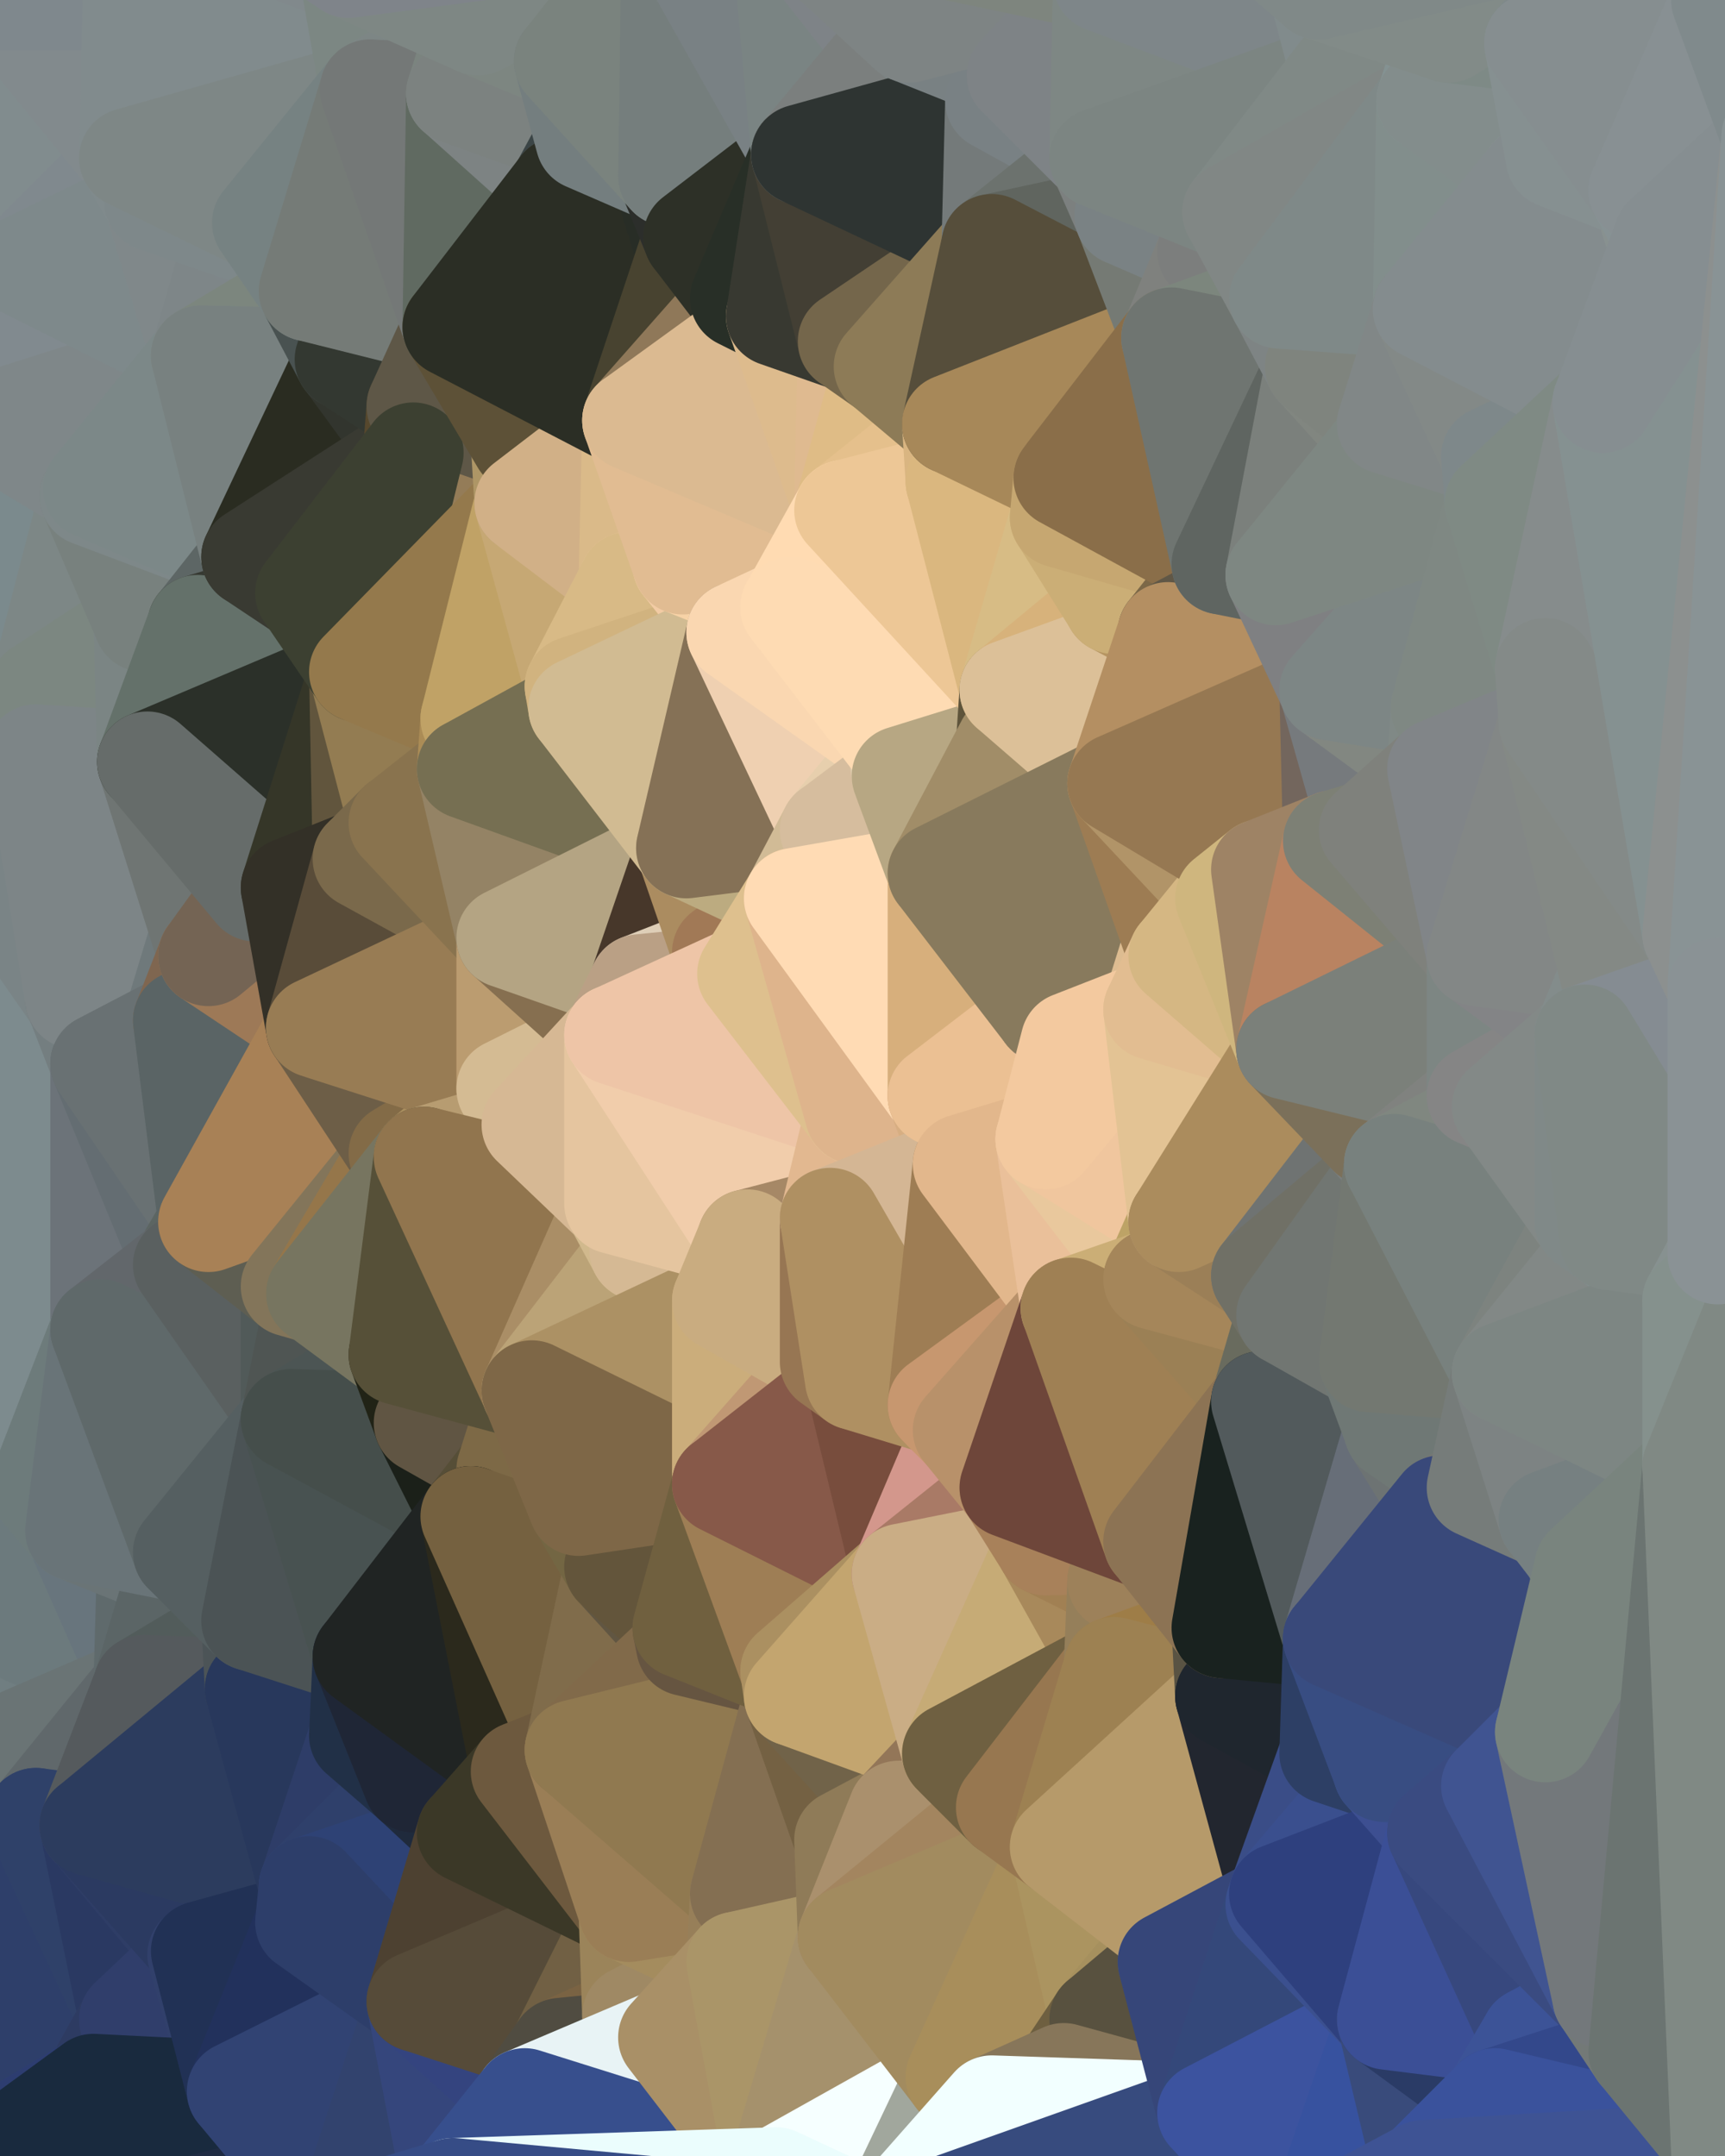 <?xml version="1.0" standalone="yes"?>
<svg width="480" height="600" xmlns="http://www.w3.org/2000/svg" version="1.1" ><polygon points="-34,148 -34,518 -18,222" fill="rgba(128, 140, 136, 1)" stroke="rgba(128, 140, 136, 1)" stroke-width="28" stroke-linejoin="round"/>
		<polygon points="-34,518 -18,444 -18,222" fill="rgba(118, 127, 126, 1)" stroke="rgba(118, 127, 126, 1)" stroke-width="28" stroke-linejoin="round"/>
		<polygon points="-19,204 -34,148 -18,222" fill="rgba(126, 136, 138, 1)" stroke="rgba(126, 136, 138, 1)" stroke-width="28" stroke-linejoin="round"/>
		<polygon points="-34,518 -19,500 -18,444" fill="rgba(109, 119, 120, 1)" stroke="rgba(109, 119, 120, 1)" stroke-width="28" stroke-linejoin="round"/>
		<polygon points="-4,118 -34,148 -3,130" fill="rgba(123, 141, 141, 1)" stroke="rgba(123, 141, 141, 1)" stroke-width="28" stroke-linejoin="round"/>
		<polygon points="-3,574 -34,518 0,599" fill="rgba(39, 56, 99, 1)" stroke="rgba(39, 56, 99, 1)" stroke-width="28" stroke-linejoin="round"/>
		<polygon points="-18,444 -19,500 -4,488" fill="rgba(113, 121, 123, 1)" stroke="rgba(113, 121, 123, 1)" stroke-width="28" stroke-linejoin="round"/>
		<polygon points="-34,148 -4,118 6,74" fill="rgba(126, 140, 141, 1)" stroke="rgba(126, 140, 141, 1)" stroke-width="28" stroke-linejoin="round"/>
		<polygon points="0,0 -34,148 6,74" fill="rgba(130, 144, 144, 1)" stroke="rgba(130, 144, 144, 1)" stroke-width="28" stroke-linejoin="round"/>
		<polygon points="-3,574 0,599 6,592" fill="rgba(46, 63, 117, 1)" stroke="rgba(46, 63, 117, 1)" stroke-width="28" stroke-linejoin="round"/>
		<polygon points="-4,488 -19,500 10,506" fill="rgba(105, 113, 116, 1)" stroke="rgba(105, 113, 116, 1)" stroke-width="28" stroke-linejoin="round"/>
		<polygon points="-19,204 -18,222 10,210" fill="rgba(128, 137, 136, 1)" stroke="rgba(128, 137, 136, 1)" stroke-width="28" stroke-linejoin="round"/>
		<polygon points="-19,204 10,210 11,192" fill="rgba(127, 137, 139, 1)" stroke="rgba(127, 137, 139, 1)" stroke-width="28" stroke-linejoin="round"/>
		<polygon points="-34,148 -19,204 11,192" fill="rgba(126, 136, 138, 1)" stroke="rgba(126, 136, 138, 1)" stroke-width="28" stroke-linejoin="round"/>
		<polygon points="-19,500 -34,518 10,506" fill="rgba(97, 108, 110, 1)" stroke="rgba(97, 108, 110, 1)" stroke-width="28" stroke-linejoin="round"/>
		<polygon points="11,414 -18,444 21,426" fill="rgba(113, 124, 128, 1)" stroke="rgba(113, 124, 128, 1)" stroke-width="28" stroke-linejoin="round"/>
		<polygon points="-3,574 6,592 26,580" fill="rgba(30, 39, 68, 1)" stroke="rgba(30, 39, 68, 1)" stroke-width="28" stroke-linejoin="round"/>
		<polygon points="-3,130 25,138 26,136" fill="rgba(124, 134, 135, 1)" stroke="rgba(124, 134, 135, 1)" stroke-width="28" stroke-linejoin="round"/>
		<polygon points="21,278 28,370 28,296" fill="rgba(115, 125, 126, 1)" stroke="rgba(115, 125, 126, 1)" stroke-width="28" stroke-linejoin="round"/>
		<polygon points="-18,444 11,414 28,370" fill="rgba(113, 124, 126, 1)" stroke="rgba(113, 124, 126, 1)" stroke-width="28" stroke-linejoin="round"/>
		<polygon points="21,278 -18,444 28,370" fill="rgba(121, 129, 132, 1)" stroke="rgba(121, 129, 132, 1)" stroke-width="28" stroke-linejoin="round"/>
		<polygon points="-4,118 -3,130 26,136" fill="rgba(127, 137, 139, 1)" stroke="rgba(127, 137, 139, 1)" stroke-width="28" stroke-linejoin="round"/>
		<polygon points="-3,130 11,192 25,138" fill="rgba(125, 135, 136, 1)" stroke="rgba(125, 135, 136, 1)" stroke-width="28" stroke-linejoin="round"/>
		<polygon points="-18,222 -18,444 21,278" fill="rgba(125, 139, 142, 1)" stroke="rgba(125, 139, 142, 1)" stroke-width="28" stroke-linejoin="round"/>
		<polygon points="-3,130 -34,148 11,192" fill="rgba(123, 138, 141, 1)" stroke="rgba(123, 138, 141, 1)" stroke-width="28" stroke-linejoin="round"/>
		<polygon points="-34,518 -3,574 10,506" fill="rgba(65, 82, 102, 1)" stroke="rgba(65, 82, 102, 1)" stroke-width="28" stroke-linejoin="round"/>
		<polygon points="0,0 6,74 36,44" fill="rgba(129, 140, 142, 1)" stroke="rgba(129, 140, 142, 1)" stroke-width="28" stroke-linejoin="round"/>
		<polygon points="-3,574 26,580 36,562" fill="rgba(47, 62, 95, 1)" stroke="rgba(47, 62, 95, 1)" stroke-width="28" stroke-linejoin="round"/>
		<polygon points="-18,444 -4,488 40,469" fill="rgba(112, 126, 129, 1)" stroke="rgba(112, 126, 129, 1)" stroke-width="28" stroke-linejoin="round"/>
		<polygon points="21,426 -18,444 40,469" fill="rgba(108, 122, 125, 1)" stroke="rgba(108, 122, 125, 1)" stroke-width="28" stroke-linejoin="round"/>
		<polygon points="25,138 11,192 40,173" fill="rgba(125, 135, 134, 1)" stroke="rgba(125, 135, 134, 1)" stroke-width="28" stroke-linejoin="round"/>
		<polygon points="36,44 6,74 43,56" fill="rgba(128, 137, 142, 1)" stroke="rgba(128, 137, 142, 1)" stroke-width="28" stroke-linejoin="round"/>
		<polygon points="11,192 10,210 41,212" fill="rgba(123, 132, 129, 1)" stroke="rgba(123, 132, 129, 1)" stroke-width="28" stroke-linejoin="round"/>
		<polygon points="21,426 40,469 41,434" fill="rgba(104, 117, 125, 1)" stroke="rgba(104, 117, 125, 1)" stroke-width="28" stroke-linejoin="round"/>
		<polygon points="-4,488 10,506 40,469" fill="rgba(106, 116, 117, 1)" stroke="rgba(106, 116, 117, 1)" stroke-width="28" stroke-linejoin="round"/>
		<polygon points="10,506 25,508 40,469" fill="rgba(96, 104, 107, 1)" stroke="rgba(96, 104, 107, 1)" stroke-width="28" stroke-linejoin="round"/>
		<polygon points="0,0 36,44 37,0" fill="rgba(130, 138, 141, 1)" stroke="rgba(130, 138, 141, 1)" stroke-width="28" stroke-linejoin="round"/>
		<polygon points="10,506 -3,574 36,562" fill="rgba(46, 63, 106, 1)" stroke="rgba(46, 63, 106, 1)" stroke-width="28" stroke-linejoin="round"/>
		<polygon points="25,508 10,506 36,562" fill="rgba(47, 65, 105, 1)" stroke="rgba(47, 65, 105, 1)" stroke-width="28" stroke-linejoin="round"/>
		<polygon points="10,210 -18,222 21,278" fill="rgba(122, 132, 134, 1)" stroke="rgba(122, 132, 134, 1)" stroke-width="28" stroke-linejoin="round"/>
		<polygon points="21,278 28,296 51,284" fill="rgba(116, 126, 128, 1)" stroke="rgba(116, 126, 128, 1)" stroke-width="28" stroke-linejoin="round"/>
		<polygon points="40,173 11,192 41,212" fill="rgba(124, 135, 129, 1)" stroke="rgba(124, 135, 129, 1)" stroke-width="28" stroke-linejoin="round"/>
		<polygon points="6,74 -4,118 56,99" fill="rgba(129, 138, 143, 1)" stroke="rgba(129, 138, 143, 1)" stroke-width="28" stroke-linejoin="round"/>
		<polygon points="-4,118 26,136 56,99" fill="rgba(127, 135, 137, 1)" stroke="rgba(127, 135, 137, 1)" stroke-width="28" stroke-linejoin="round"/>
		<polygon points="25,508 36,562 55,544" fill="rgba(42, 57, 98, 1)" stroke="rgba(42, 57, 98, 1)" stroke-width="28" stroke-linejoin="round"/>
		<polygon points="28,296 28,370 51,352" fill="rgba(108, 115, 121, 1)" stroke="rgba(108, 115, 121, 1)" stroke-width="28" stroke-linejoin="round"/>
		<polygon points="41,212 21,278 58,266" fill="rgba(118, 127, 126, 1)" stroke="rgba(118, 127, 126, 1)" stroke-width="28" stroke-linejoin="round"/>
		<polygon points="21,278 51,284 58,266" fill="rgba(111, 121, 123, 1)" stroke="rgba(111, 121, 123, 1)" stroke-width="28" stroke-linejoin="round"/>
		<polygon points="28,296 51,352 58,340" fill="rgba(100, 109, 114, 1)" stroke="rgba(100, 109, 114, 1)" stroke-width="28" stroke-linejoin="round"/>
		<polygon points="43,56 6,74 56,99" fill="rgba(126, 137, 139, 1)" stroke="rgba(126, 137, 139, 1)" stroke-width="28" stroke-linejoin="round"/>
		<polygon points="25,508 55,544 56,543" fill="rgba(46, 61, 102, 1)" stroke="rgba(46, 61, 102, 1)" stroke-width="28" stroke-linejoin="round"/>
		<polygon points="10,210 21,278 41,212" fill="rgba(125, 133, 135, 1)" stroke="rgba(125, 133, 135, 1)" stroke-width="28" stroke-linejoin="round"/>
		<polygon points="36,562 26,580 66,582" fill="rgba(45, 59, 98, 1)" stroke="rgba(45, 59, 98, 1)" stroke-width="28" stroke-linejoin="round"/>
		<polygon points="40,173 41,212 55,174" fill="rgba(123, 133, 132, 1)" stroke="rgba(123, 133, 132, 1)" stroke-width="28" stroke-linejoin="round"/>
		<polygon points="41,434 40,469 51,432" fill="rgba(95, 106, 108, 1)" stroke="rgba(95, 106, 108, 1)" stroke-width="28" stroke-linejoin="round"/>
		<polygon points="21,426 41,434 51,432" fill="rgba(106, 116, 118, 1)" stroke="rgba(106, 116, 118, 1)" stroke-width="28" stroke-linejoin="round"/>
		<polygon points="51,432 40,469 70,451" fill="rgba(91, 101, 102, 1)" stroke="rgba(91, 101, 102, 1)" stroke-width="28" stroke-linejoin="round"/>
		<polygon points="40,173 55,174 70,155" fill="rgba(124, 133, 132, 1)" stroke="rgba(124, 133, 132, 1)" stroke-width="28" stroke-linejoin="round"/>
		<polygon points="25,138 40,173 70,155" fill="rgba(120, 129, 126, 1)" stroke="rgba(120, 129, 126, 1)" stroke-width="28" stroke-linejoin="round"/>
		<polygon points="43,56 56,99 66,64" fill="rgba(128, 136, 138, 1)" stroke="rgba(128, 136, 138, 1)" stroke-width="28" stroke-linejoin="round"/>
		<polygon points="41,212 58,266 71,248" fill="rgba(111, 117, 115, 1)" stroke="rgba(111, 117, 115, 1)" stroke-width="28" stroke-linejoin="round"/>
		<polygon points="26,136 25,138 70,155" fill="rgba(126, 136, 137, 1)" stroke="rgba(126, 136, 137, 1)" stroke-width="28" stroke-linejoin="round"/>
		<polygon points="0,0 37,0 67,-29" fill="rgba(127, 136, 141, 1)" stroke="rgba(127, 136, 141, 1)" stroke-width="28" stroke-linejoin="round"/>
		<polygon points="11,414 21,426 28,370" fill="rgba(109, 123, 123, 1)" stroke="rgba(109, 123, 123, 1)" stroke-width="28" stroke-linejoin="round"/>
		<polygon points="70,451 40,469 71,470" fill="rgba(82, 92, 91, 1)" stroke="rgba(82, 92, 91, 1)" stroke-width="28" stroke-linejoin="round"/>
		<polygon points="55,544 36,562 66,582" fill="rgba(48, 62, 107, 1)" stroke="rgba(48, 62, 107, 1)" stroke-width="28" stroke-linejoin="round"/>
		<polygon points="51,284 28,296 58,340" fill="rgba(105, 113, 115, 1)" stroke="rgba(105, 113, 115, 1)" stroke-width="28" stroke-linejoin="round"/>
		<polygon points="28,370 21,426 51,432" fill="rgba(105, 116, 120, 1)" stroke="rgba(105, 116, 120, 1)" stroke-width="28" stroke-linejoin="round"/>
		<polygon points="58,340 51,352 81,358" fill="rgba(92, 101, 98, 1)" stroke="rgba(92, 101, 98, 1)" stroke-width="28" stroke-linejoin="round"/>
		<polygon points="51,352 28,370 81,395" fill="rgba(98, 103, 107, 1)" stroke="rgba(98, 103, 107, 1)" stroke-width="28" stroke-linejoin="round"/>
		<polygon points="28,370 51,432 81,395" fill="rgba(95, 105, 106, 1)" stroke="rgba(95, 105, 106, 1)" stroke-width="28" stroke-linejoin="round"/>
		<polygon points="56,99 26,136 70,155" fill="rgba(124, 136, 136, 1)" stroke="rgba(124, 136, 136, 1)" stroke-width="28" stroke-linejoin="round"/>
		<polygon points="56,543 85,535 86,525" fill="rgba(40, 55, 94, 1)" stroke="rgba(40, 55, 94, 1)" stroke-width="28" stroke-linejoin="round"/>
		<polygon points="66,64 56,99 86,81" fill="rgba(126, 134, 136, 1)" stroke="rgba(126, 134, 136, 1)" stroke-width="28" stroke-linejoin="round"/>
		<polygon points="73,62 66,64 86,81" fill="rgba(126, 134, 137, 1)" stroke="rgba(126, 134, 137, 1)" stroke-width="28" stroke-linejoin="round"/>
		<polygon points="70,155 55,174 85,165" fill="rgba(93, 102, 101, 1)" stroke="rgba(93, 102, 101, 1)" stroke-width="28" stroke-linejoin="round"/>
		<polygon points="40,469 25,508 71,470" fill="rgba(85, 90, 93, 1)" stroke="rgba(85, 90, 93, 1)" stroke-width="28" stroke-linejoin="round"/>
		<polygon points="58,266 51,284 88,286" fill="rgba(127, 102, 80, 1)" stroke="rgba(127, 102, 80, 1)" stroke-width="28" stroke-linejoin="round"/>
		<polygon points="25,508 56,543 86,525" fill="rgba(43, 58, 97, 1)" stroke="rgba(43, 58, 97, 1)" stroke-width="28" stroke-linejoin="round"/>
		<polygon points="71,470 25,508 86,525" fill="rgba(44, 60, 94, 1)" stroke="rgba(44, 60, 94, 1)" stroke-width="28" stroke-linejoin="round"/>
		<polygon points="51,352 81,395 81,358" fill="rgba(90, 96, 96, 1)" stroke="rgba(90, 96, 96, 1)" stroke-width="28" stroke-linejoin="round"/>
		<polygon points="36,44 43,56 73,62" fill="rgba(128, 138, 140, 1)" stroke="rgba(128, 138, 140, 1)" stroke-width="28" stroke-linejoin="round"/>
		<polygon points="43,56 66,64 73,62" fill="rgba(126, 136, 138, 1)" stroke="rgba(126, 136, 138, 1)" stroke-width="28" stroke-linejoin="round"/>
		<polygon points="56,543 55,544 66,582" fill="rgba(49, 64, 107, 1)" stroke="rgba(49, 64, 107, 1)" stroke-width="28" stroke-linejoin="round"/>
		<polygon points="6,592 0,599 26,580" fill="rgba(45, 61, 112, 1)" stroke="rgba(45, 61, 112, 1)" stroke-width="28" stroke-linejoin="round"/>
		<polygon points="86,81 56,99 96,100" fill="rgba(124, 134, 126, 1)" stroke="rgba(124, 134, 126, 1)" stroke-width="28" stroke-linejoin="round"/>
		<polygon points="67,-29 37,0 97,-9" fill="rgba(126, 135, 134, 1)" stroke="rgba(126, 135, 134, 1)" stroke-width="28" stroke-linejoin="round"/>
		<polygon points="66,582 0,599 96,618" fill="rgba(31, 43, 67, 1)" stroke="rgba(31, 43, 67, 1)" stroke-width="28" stroke-linejoin="round"/>
		<polygon points="81,358 81,395 88,360" fill="rgba(81, 90, 89, 1)" stroke="rgba(81, 90, 89, 1)" stroke-width="28" stroke-linejoin="round"/>
		<polygon points="51,284 58,340 88,286" fill="rgba(90, 100, 101, 1)" stroke="rgba(90, 100, 101, 1)" stroke-width="28" stroke-linejoin="round"/>
		<polygon points="81,247 58,266 88,286" fill="rgba(157, 121, 87, 1)" stroke="rgba(157, 121, 87, 1)" stroke-width="28" stroke-linejoin="round"/>
		<polygon points="71,248 58,266 81,247" fill="rgba(116, 100, 84, 1)" stroke="rgba(116, 100, 84, 1)" stroke-width="28" stroke-linejoin="round"/>
		<polygon points="26,580 0,599 66,582" fill="rgba(25, 42, 62, 1)" stroke="rgba(25, 42, 62, 1)" stroke-width="28" stroke-linejoin="round"/>
		<polygon points="85,165 55,174 100,187" fill="rgba(54, 57, 50, 1)" stroke="rgba(54, 57, 50, 1)" stroke-width="28" stroke-linejoin="round"/>
		<polygon points="70,451 71,470 101,461" fill="rgba(76, 84, 87, 1)" stroke="rgba(76, 84, 87, 1)" stroke-width="28" stroke-linejoin="round"/>
		<polygon points="56,543 66,582 85,535" fill="rgba(33, 49, 85, 1)" stroke="rgba(33, 49, 85, 1)" stroke-width="28" stroke-linejoin="round"/>
		<polygon points="97,-9 37,0 103,25" fill="rgba(129, 137, 140, 1)" stroke="rgba(129, 137, 140, 1)" stroke-width="28" stroke-linejoin="round"/>
		<polygon points="37,0 36,44 103,25" fill="rgba(129, 139, 141, 1)" stroke="rgba(129, 139, 141, 1)" stroke-width="28" stroke-linejoin="round"/>
		<polygon points="36,44 73,62 103,25" fill="rgba(126, 135, 134, 1)" stroke="rgba(126, 135, 134, 1)" stroke-width="28" stroke-linejoin="round"/>
		<polygon points="71,470 100,483 101,461" fill="rgba(40, 55, 86, 1)" stroke="rgba(40, 55, 86, 1)" stroke-width="28" stroke-linejoin="round"/>
		<polygon points="71,470 86,525 100,483" fill="rgba(40, 56, 92, 1)" stroke="rgba(40, 56, 92, 1)" stroke-width="28" stroke-linejoin="round"/>
		<polygon points="55,174 41,212 100,187" fill="rgba(100, 113, 106, 1)" stroke="rgba(100, 113, 106, 1)" stroke-width="28" stroke-linejoin="round"/>
		<polygon points="41,212 81,247 100,187" fill="rgba(43, 48, 41, 1)" stroke="rgba(43, 48, 41, 1)" stroke-width="28" stroke-linejoin="round"/>
		<polygon points="56,99 70,155 96,100" fill="rgba(120, 129, 128, 1)" stroke="rgba(120, 129, 128, 1)" stroke-width="28" stroke-linejoin="round"/>
		<polygon points="41,212 71,248 81,247" fill="rgba(102, 108, 106, 1)" stroke="rgba(102, 108, 106, 1)" stroke-width="28" stroke-linejoin="round"/>
		<polygon points="51,432 70,451 81,395" fill="rgba(85, 95, 97, 1)" stroke="rgba(85, 95, 97, 1)" stroke-width="28" stroke-linejoin="round"/>
		<polygon points="58,340 81,358 111,321" fill="rgba(94, 94, 82, 1)" stroke="rgba(94, 94, 82, 1)" stroke-width="28" stroke-linejoin="round"/>
		<polygon points="88,286 58,340 111,321" fill="rgba(168, 129, 86, 1)" stroke="rgba(168, 129, 86, 1)" stroke-width="28" stroke-linejoin="round"/>
		<polygon points="88,360 81,395 111,377" fill="rgba(79, 85, 83, 1)" stroke="rgba(79, 85, 83, 1)" stroke-width="28" stroke-linejoin="round"/>
		<polygon points="100,187 81,247 101,239" fill="rgba(53, 54, 40, 1)" stroke="rgba(53, 54, 40, 1)" stroke-width="28" stroke-linejoin="round"/>
		<polygon points="96,100 70,155 115,126" fill="rgba(42, 44, 33, 1)" stroke="rgba(42, 44, 33, 1)" stroke-width="28" stroke-linejoin="round"/>
		<polygon points="81,358 88,360 111,321" fill="rgba(131, 117, 90, 1)" stroke="rgba(131, 117, 90, 1)" stroke-width="28" stroke-linejoin="round"/>
		<polygon points="100,187 101,239 111,229" fill="rgba(97, 85, 61, 1)" stroke="rgba(97, 85, 61, 1)" stroke-width="28" stroke-linejoin="round"/>
		<polygon points="96,100 115,126 116,113" fill="rgba(50, 53, 46, 1)" stroke="rgba(50, 53, 46, 1)" stroke-width="28" stroke-linejoin="round"/>
		<polygon points="85,535 66,582 116,557" fill="rgba(34, 49, 92, 1)" stroke="rgba(34, 49, 92, 1)" stroke-width="28" stroke-linejoin="round"/>
		<polygon points="100,483 86,525 115,496" fill="rgba(46, 61, 104, 1)" stroke="rgba(46, 61, 104, 1)" stroke-width="28" stroke-linejoin="round"/>
		<polygon points="111,377 81,395 118,396" fill="rgba(76, 85, 84, 1)" stroke="rgba(76, 85, 84, 1)" stroke-width="28" stroke-linejoin="round"/>
		<polygon points="70,155 85,165 115,126" fill="rgba(57, 58, 50, 1)" stroke="rgba(57, 58, 50, 1)" stroke-width="28" stroke-linejoin="round"/>
		<polygon points="81,247 88,286 101,239" fill="rgba(51, 48, 39, 1)" stroke="rgba(51, 48, 39, 1)" stroke-width="28" stroke-linejoin="round"/>
		<polygon points="86,81 96,100 126,91" fill="rgba(73, 82, 81, 1)" stroke="rgba(73, 82, 81, 1)" stroke-width="28" stroke-linejoin="round"/>
		<polygon points="96,100 116,113 126,91" fill="rgba(51, 56, 49, 1)" stroke="rgba(51, 56, 49, 1)" stroke-width="28" stroke-linejoin="round"/>
		<polygon points="81,395 70,451 101,461" fill="rgba(75, 83, 85, 1)" stroke="rgba(75, 83, 85, 1)" stroke-width="28" stroke-linejoin="round"/>
		<polygon points="100,187 130,214 131,200" fill="rgba(158, 127, 83, 1)" stroke="rgba(158, 127, 83, 1)" stroke-width="28" stroke-linejoin="round"/>
		<polygon points="81,395 101,461 131,422" fill="rgba(72, 82, 81, 1)" stroke="rgba(72, 82, 81, 1)" stroke-width="28" stroke-linejoin="round"/>
		<polygon points="118,396 81,395 131,422" fill="rgba(69, 78, 75, 1)" stroke="rgba(69, 78, 75, 1)" stroke-width="28" stroke-linejoin="round"/>
		<polygon points="115,496 86,525 130,510" fill="rgba(47, 64, 107, 1)" stroke="rgba(47, 64, 107, 1)" stroke-width="28" stroke-linejoin="round"/>
		<polygon points="100,187 111,229 130,214" fill="rgba(147, 124, 82, 1)" stroke="rgba(147, 124, 82, 1)" stroke-width="28" stroke-linejoin="round"/>
		<polygon points="66,582 96,618 116,557" fill="rgba(49, 67, 115, 1)" stroke="rgba(49, 67, 115, 1)" stroke-width="28" stroke-linejoin="round"/>
		<polygon points="97,-9 103,25 133,7" fill="rgba(124, 135, 131, 1)" stroke="rgba(124, 135, 131, 1)" stroke-width="28" stroke-linejoin="round"/>
		<polygon points="103,25 127,26 133,7" fill="rgba(125, 134, 133, 1)" stroke="rgba(125, 134, 133, 1)" stroke-width="28" stroke-linejoin="round"/>
		<polygon points="86,525 116,557 130,510" fill="rgba(46, 66, 117, 1)" stroke="rgba(46, 66, 117, 1)" stroke-width="28" stroke-linejoin="round"/>
		<polygon points="116,557 96,618 126,609" fill="rgba(50, 67, 110, 1)" stroke="rgba(50, 67, 110, 1)" stroke-width="28" stroke-linejoin="round"/>
		<polygon points="111,321 88,360 118,322" fill="rgba(149, 118, 74, 1)" stroke="rgba(149, 118, 74, 1)" stroke-width="28" stroke-linejoin="round"/>
		<polygon points="86,525 85,535 116,557" fill="rgba(45, 62, 106, 1)" stroke="rgba(45, 62, 106, 1)" stroke-width="28" stroke-linejoin="round"/>
		<polygon points="73,62 86,81 103,25" fill="rgba(118, 130, 130, 1)" stroke="rgba(118, 130, 130, 1)" stroke-width="28" stroke-linejoin="round"/>
		<polygon points="118,396 131,422 141,409" fill="rgba(27, 32, 25, 1)" stroke="rgba(27, 32, 25, 1)" stroke-width="28" stroke-linejoin="round"/>
		<polygon points="88,286 111,321 141,303" fill="rgba(109, 94, 71, 1)" stroke="rgba(109, 94, 71, 1)" stroke-width="28" stroke-linejoin="round"/>
		<polygon points="111,321 118,322 141,303" fill="rgba(131, 107, 71, 1)" stroke="rgba(131, 107, 71, 1)" stroke-width="28" stroke-linejoin="round"/>
		<polygon points="101,239 88,286 141,261" fill="rgba(89, 76, 57, 1)" stroke="rgba(89, 76, 57, 1)" stroke-width="28" stroke-linejoin="round"/>
		<polygon points="111,229 101,239 141,261" fill="rgba(122, 105, 75, 1)" stroke="rgba(122, 105, 75, 1)" stroke-width="28" stroke-linejoin="round"/>
		<polygon points="88,360 111,377 118,322" fill="rgba(119, 117, 96, 1)" stroke="rgba(119, 117, 96, 1)" stroke-width="28" stroke-linejoin="round"/>
		<polygon points="115,496 130,510 145,493" fill="rgba(31, 42, 60, 1)" stroke="rgba(31, 42, 60, 1)" stroke-width="28" stroke-linejoin="round"/>
		<polygon points="116,113 115,126 145,123" fill="rgba(86, 72, 45, 1)" stroke="rgba(86, 72, 45, 1)" stroke-width="28" stroke-linejoin="round"/>
		<polygon points="101,461 100,483 115,496" fill="rgba(33, 48, 71, 1)" stroke="rgba(33, 48, 71, 1)" stroke-width="28" stroke-linejoin="round"/>
		<polygon points="145,123 115,126 146,140" fill="rgba(149, 120, 80, 1)" stroke="rgba(149, 120, 80, 1)" stroke-width="28" stroke-linejoin="round"/>
		<polygon points="116,557 126,609 146,584" fill="rgba(53, 70, 124, 1)" stroke="rgba(53, 70, 124, 1)" stroke-width="28" stroke-linejoin="round"/>
		<polygon points="103,25 86,81 126,91" fill="rgba(117, 123, 119, 1)" stroke="rgba(117, 123, 119, 1)" stroke-width="28" stroke-linejoin="round"/>
		<polygon points="141,303 118,322 148,313" fill="rgba(171, 143, 95, 1)" stroke="rgba(171, 143, 95, 1)" stroke-width="28" stroke-linejoin="round"/>
		<polygon points="111,377 118,396 148,387" fill="rgba(33, 35, 22, 1)" stroke="rgba(33, 35, 22, 1)" stroke-width="28" stroke-linejoin="round"/>
		<polygon points="118,396 141,409 148,387" fill="rgba(96, 85, 67, 1)" stroke="rgba(96, 85, 67, 1)" stroke-width="28" stroke-linejoin="round"/>
		<polygon points="115,126 100,187 146,140" fill="rgba(148, 124, 88, 1)" stroke="rgba(148, 124, 88, 1)" stroke-width="28" stroke-linejoin="round"/>
		<polygon points="101,461 115,496 145,493" fill="rgba(31, 38, 54, 1)" stroke="rgba(31, 38, 54, 1)" stroke-width="28" stroke-linejoin="round"/>
		<polygon points="126,91 116,113 145,123" fill="rgba(94, 87, 71, 1)" stroke="rgba(94, 87, 71, 1)" stroke-width="28" stroke-linejoin="round"/>
		<polygon points="141,261 88,286 141,303" fill="rgba(152, 124, 84, 1)" stroke="rgba(152, 124, 84, 1)" stroke-width="28" stroke-linejoin="round"/>
		<polygon points="103,25 126,91 127,26" fill="rgba(116, 120, 119, 1)" stroke="rgba(116, 120, 119, 1)" stroke-width="28" stroke-linejoin="round"/>
		<polygon points="85,165 100,187 115,126" fill="rgba(60, 64, 49, 1)" stroke="rgba(60, 64, 49, 1)" stroke-width="28" stroke-linejoin="round"/>
		<polygon points="116,557 146,584 156,570" fill="rgba(52, 68, 127, 1)" stroke="rgba(52, 68, 127, 1)" stroke-width="28" stroke-linejoin="round"/>
		<polygon points="127,26 126,91 156,52" fill="rgba(96, 106, 97, 1)" stroke="rgba(96, 106, 97, 1)" stroke-width="28" stroke-linejoin="round"/>
		<polygon points="133,7 127,26 157,17" fill="rgba(123, 132, 127, 1)" stroke="rgba(123, 132, 127, 1)" stroke-width="28" stroke-linejoin="round"/>
		<polygon points="100,187 131,200 146,140" fill="rgba(148, 121, 76, 1)" stroke="rgba(148, 121, 76, 1)" stroke-width="28" stroke-linejoin="round"/>
		<polygon points="130,214 111,229 141,261" fill="rgba(137, 115, 78, 1)" stroke="rgba(137, 115, 78, 1)" stroke-width="28" stroke-linejoin="round"/>
		<polygon points="141,409 131,422 161,419" fill="rgba(86, 78, 55, 1)" stroke="rgba(86, 78, 55, 1)" stroke-width="28" stroke-linejoin="round"/>
		<polygon points="160,191 131,200 161,197" fill="rgba(187, 158, 102, 1)" stroke="rgba(187, 158, 102, 1)" stroke-width="28" stroke-linejoin="round"/>
		<polygon points="127,26 156,52 163,39" fill="rgba(125, 131, 131, 1)" stroke="rgba(125, 131, 131, 1)" stroke-width="28" stroke-linejoin="round"/>
		<polygon points="157,17 127,26 163,39" fill="rgba(124, 130, 128, 1)" stroke="rgba(124, 130, 128, 1)" stroke-width="28" stroke-linejoin="round"/>
		<polygon points="131,200 130,214 161,197" fill="rgba(171, 140, 86, 1)" stroke="rgba(171, 140, 86, 1)" stroke-width="28" stroke-linejoin="round"/>
		<polygon points="146,140 131,200 160,191" fill="rgba(192, 162, 102, 1)" stroke="rgba(192, 162, 102, 1)" stroke-width="28" stroke-linejoin="round"/>
		<polygon points="148,313 118,322 171,335" fill="rgba(183, 156, 113, 1)" stroke="rgba(183, 156, 113, 1)" stroke-width="28" stroke-linejoin="round"/>
		<polygon points="161,419 131,422 171,436" fill="rgba(99, 84, 65, 1)" stroke="rgba(99, 84, 65, 1)" stroke-width="28" stroke-linejoin="round"/>
		<polygon points="141,261 141,303 171,288" fill="rgba(187, 156, 112, 1)" stroke="rgba(187, 156, 112, 1)" stroke-width="28" stroke-linejoin="round"/>
		<polygon points="141,303 148,313 171,288" fill="rgba(212, 187, 147, 1)" stroke="rgba(212, 187, 147, 1)" stroke-width="28" stroke-linejoin="round"/>
		<polygon points="148,387 141,409 161,419" fill="rgba(125, 105, 70, 1)" stroke="rgba(125, 105, 70, 1)" stroke-width="28" stroke-linejoin="round"/>
		<polygon points="118,322 111,377 148,387" fill="rgba(86, 80, 56, 1)" stroke="rgba(86, 80, 56, 1)" stroke-width="28" stroke-linejoin="round"/>
		<polygon points="131,422 101,461 145,493" fill="rgba(32, 36, 35, 1)" stroke="rgba(32, 36, 35, 1)" stroke-width="28" stroke-linejoin="round"/>
		<polygon points="130,510 116,557 175,532" fill="rgba(77, 65, 49, 1)" stroke="rgba(77, 65, 49, 1)" stroke-width="28" stroke-linejoin="round"/>
		<polygon points="146,140 160,191 175,162" fill="rgba(198, 168, 116, 1)" stroke="rgba(198, 168, 116, 1)" stroke-width="28" stroke-linejoin="round"/>
		<polygon points="118,322 148,387 171,335" fill="rgba(145, 117, 78, 1)" stroke="rgba(145, 117, 78, 1)" stroke-width="28" stroke-linejoin="round"/>
		<polygon points="131,422 145,493 160,487" fill="rgba(43, 41, 28, 1)" stroke="rgba(43, 41, 28, 1)" stroke-width="28" stroke-linejoin="round"/>
		<polygon points="116,557 156,570 175,532" fill="rgba(86, 75, 57, 1)" stroke="rgba(86, 75, 57, 1)" stroke-width="28" stroke-linejoin="round"/>
		<polygon points="131,422 160,487 171,436" fill="rgba(117, 97, 64, 1)" stroke="rgba(117, 97, 64, 1)" stroke-width="28" stroke-linejoin="round"/>
		<polygon points="171,335 148,387 178,348" fill="rgba(170, 142, 102, 1)" stroke="rgba(170, 142, 102, 1)" stroke-width="28" stroke-linejoin="round"/>
		<polygon points="141,261 171,288 178,274" fill="rgba(134, 111, 80, 1)" stroke="rgba(134, 111, 80, 1)" stroke-width="28" stroke-linejoin="round"/>
		<polygon points="145,123 146,140 176,117" fill="rgba(174, 150, 102, 1)" stroke="rgba(174, 150, 102, 1)" stroke-width="28" stroke-linejoin="round"/>
		<polygon points="126,91 145,123 176,117" fill="rgba(93, 81, 55, 1)" stroke="rgba(93, 81, 55, 1)" stroke-width="28" stroke-linejoin="round"/>
		<polygon points="175,532 156,570 176,561" fill="rgba(113, 96, 68, 1)" stroke="rgba(113, 96, 68, 1)" stroke-width="28" stroke-linejoin="round"/>
		<polygon points="145,493 130,510 175,532" fill="rgba(59, 56, 39, 1)" stroke="rgba(59, 56, 39, 1)" stroke-width="28" stroke-linejoin="round"/>
		<polygon points="160,487 145,493 175,532" fill="rgba(109, 89, 62, 1)" stroke="rgba(109, 89, 62, 1)" stroke-width="28" stroke-linejoin="round"/>
		<polygon points="163,39 156,52 186,49" fill="rgba(59, 69, 70, 1)" stroke="rgba(59, 69, 70, 1)" stroke-width="28" stroke-linejoin="round"/>
		<polygon points="133,7 157,17 187,-21" fill="rgba(125, 134, 129, 1)" stroke="rgba(125, 134, 129, 1)" stroke-width="28" stroke-linejoin="round"/>
		<polygon points="176,561 156,570 186,567" fill="rgba(122, 99, 67, 1)" stroke="rgba(122, 99, 67, 1)" stroke-width="28" stroke-linejoin="round"/>
		<polygon points="171,436 160,487 191,458" fill="rgba(128, 108, 75, 1)" stroke="rgba(128, 108, 75, 1)" stroke-width="28" stroke-linejoin="round"/>
		<polygon points="190,453 171,436 191,458" fill="rgba(97, 86, 66, 1)" stroke="rgba(97, 86, 66, 1)" stroke-width="28" stroke-linejoin="round"/>
		<polygon points="130,214 141,261 191,236" fill="rgba(148, 131, 101, 1)" stroke="rgba(148, 131, 101, 1)" stroke-width="28" stroke-linejoin="round"/>
		<polygon points="161,197 130,214 191,236" fill="rgba(118, 111, 82, 1)" stroke="rgba(118, 111, 82, 1)" stroke-width="28" stroke-linejoin="round"/>
		<polygon points="146,140 175,162 176,117" fill="rgba(209, 176, 135, 1)" stroke="rgba(209, 176, 135, 1)" stroke-width="28" stroke-linejoin="round"/>
		<polygon points="156,52 176,117 193,66" fill="rgba(116, 109, 90, 1)" stroke="rgba(116, 109, 90, 1)" stroke-width="28" stroke-linejoin="round"/>
		<polygon points="186,49 156,52 193,66" fill="rgba(40, 45, 38, 1)" stroke="rgba(40, 45, 38, 1)" stroke-width="28" stroke-linejoin="round"/>
		<polygon points="141,261 178,274 191,236" fill="rgba(180, 164, 131, 1)" stroke="rgba(180, 164, 131, 1)" stroke-width="28" stroke-linejoin="round"/>
		<polygon points="176,117 175,162 190,157" fill="rgba(218, 186, 137, 1)" stroke="rgba(218, 186, 137, 1)" stroke-width="28" stroke-linejoin="round"/>
		<polygon points="97,-9 133,7 187,-21" fill="rgba(126, 135, 132, 1)" stroke="rgba(126, 135, 132, 1)" stroke-width="28" stroke-linejoin="round"/>
		<polygon points="156,52 126,91 176,117" fill="rgba(43, 46, 37, 1)" stroke="rgba(43, 46, 37, 1)" stroke-width="28" stroke-linejoin="round"/>
		<polygon points="171,288 148,313 171,335" fill="rgba(214, 184, 148, 1)" stroke="rgba(214, 184, 148, 1)" stroke-width="28" stroke-linejoin="round"/>
		<polygon points="191,236 178,274 201,265" fill="rgba(71, 55, 42, 1)" stroke="rgba(71, 55, 42, 1)" stroke-width="28" stroke-linejoin="round"/>
		<polygon points="161,419 171,436 201,413" fill="rgba(115, 102, 67, 1)" stroke="rgba(115, 102, 67, 1)" stroke-width="28" stroke-linejoin="round"/>
		<polygon points="156,570 146,584 186,567" fill="rgba(80, 76, 65, 1)" stroke="rgba(80, 76, 65, 1)" stroke-width="28" stroke-linejoin="round"/>
		<polygon points="190,157 175,162 205,176" fill="rgba(229, 195, 150, 1)" stroke="rgba(229, 195, 150, 1)" stroke-width="28" stroke-linejoin="round"/>
		<polygon points="175,532 176,561 205,546" fill="rgba(155, 132, 90, 1)" stroke="rgba(155, 132, 90, 1)" stroke-width="28" stroke-linejoin="round"/>
		<polygon points="176,561 186,567 205,546" fill="rgba(159, 137, 100, 1)" stroke="rgba(159, 137, 100, 1)" stroke-width="28" stroke-linejoin="round"/>
		<polygon points="178,348 148,387 201,362" fill="rgba(187, 163, 119, 1)" stroke="rgba(187, 163, 119, 1)" stroke-width="28" stroke-linejoin="round"/>
		<polygon points="193,66 176,117 206,83" fill="rgba(72, 67, 48, 1)" stroke="rgba(72, 67, 48, 1)" stroke-width="28" stroke-linejoin="round"/>
		<polygon points="175,162 160,191 205,176" fill="rgba(216, 186, 134, 1)" stroke="rgba(216, 186, 134, 1)" stroke-width="28" stroke-linejoin="round"/>
		<polygon points="201,265 178,274 208,271" fill="rgba(222, 206, 183, 1)" stroke="rgba(222, 206, 183, 1)" stroke-width="28" stroke-linejoin="round"/>
		<polygon points="171,335 178,348 208,345" fill="rgba(209, 185, 141, 1)" stroke="rgba(209, 185, 141, 1)" stroke-width="28" stroke-linejoin="round"/>
		<polygon points="178,348 201,362 208,345" fill="rgba(213, 185, 148, 1)" stroke="rgba(213, 185, 148, 1)" stroke-width="28" stroke-linejoin="round"/>
		<polygon points="175,532 205,546 206,527" fill="rgba(164, 140, 94, 1)" stroke="rgba(164, 140, 94, 1)" stroke-width="28" stroke-linejoin="round"/>
		<polygon points="160,191 161,197 205,176" fill="rgba(209, 179, 127, 1)" stroke="rgba(209, 179, 127, 1)" stroke-width="28" stroke-linejoin="round"/>
		<polygon points="148,387 201,413 201,362" fill="rgba(172, 145, 100, 1)" stroke="rgba(172, 145, 100, 1)" stroke-width="28" stroke-linejoin="round"/>
		<polygon points="171,436 190,453 201,413" fill="rgba(99, 85, 59, 1)" stroke="rgba(99, 85, 59, 1)" stroke-width="28" stroke-linejoin="round"/>
		<polygon points="148,387 161,419 201,413" fill="rgba(126, 103, 71, 1)" stroke="rgba(126, 103, 71, 1)" stroke-width="28" stroke-linejoin="round"/>
		<polygon points="157,17 163,39 186,49" fill="rgba(116, 126, 127, 1)" stroke="rgba(116, 126, 127, 1)" stroke-width="28" stroke-linejoin="round"/>
		<polygon points="186,567 146,584 216,606" fill="rgba(232, 243, 245, 1)" stroke="rgba(232, 243, 245, 1)" stroke-width="28" stroke-linejoin="round"/>
		<polygon points="146,584 126,609 216,606" fill="rgba(55, 79, 141, 1)" stroke="rgba(55, 79, 141, 1)" stroke-width="28" stroke-linejoin="round"/>
		<polygon points="178,274 171,288 208,271" fill="rgba(186, 160, 133, 1)" stroke="rgba(186, 160, 133, 1)" stroke-width="28" stroke-linejoin="round"/>
		<polygon points="160,487 175,532 206,527" fill="rgba(154, 126, 86, 1)" stroke="rgba(154, 126, 86, 1)" stroke-width="28" stroke-linejoin="round"/>
		<polygon points="220,465 191,458 221,472" fill="rgba(135, 116, 74, 1)" stroke="rgba(135, 116, 74, 1)" stroke-width="28" stroke-linejoin="round"/>
		<polygon points="191,236 201,265 221,250" fill="rgba(171, 140, 96, 1)" stroke="rgba(171, 140, 96, 1)" stroke-width="28" stroke-linejoin="round"/>
		<polygon points="67,-29 97,-9 187,-21" fill="rgba(127, 132, 138, 1)" stroke="rgba(127, 132, 138, 1)" stroke-width="28" stroke-linejoin="round"/>
		<polygon points="186,49 193,66 223,43" fill="rgba(44, 46, 43, 1)" stroke="rgba(44, 46, 43, 1)" stroke-width="28" stroke-linejoin="round"/>
		<polygon points="191,458 160,487 221,472" fill="rgba(129, 106, 74, 1)" stroke="rgba(129, 106, 74, 1)" stroke-width="28" stroke-linejoin="round"/>
		<polygon points="160,487 206,527 221,472" fill="rgba(144, 121, 80, 1)" stroke="rgba(144, 121, 80, 1)" stroke-width="28" stroke-linejoin="round"/>
		<polygon points="201,265 208,271 221,250" fill="rgba(161, 121, 86, 1)" stroke="rgba(161, 121, 86, 1)" stroke-width="28" stroke-linejoin="round"/>
		<polygon points="190,453 191,458 220,465" fill="rgba(102, 85, 65, 1)" stroke="rgba(102, 85, 65, 1)" stroke-width="28" stroke-linejoin="round"/>
		<polygon points="190,157 205,176 220,169" fill="rgba(242, 203, 164, 1)" stroke="rgba(242, 203, 164, 1)" stroke-width="28" stroke-linejoin="round"/>
		<polygon points="206,83 176,117 216,88" fill="rgba(143, 120, 89, 1)" stroke="rgba(143, 120, 89, 1)" stroke-width="28" stroke-linejoin="round"/>
		<polygon points="161,197 191,236 205,176" fill="rgba(209, 187, 146, 1)" stroke="rgba(209, 187, 146, 1)" stroke-width="28" stroke-linejoin="round"/>
		<polygon points="157,17 186,49 187,-21" fill="rgba(122, 131, 126, 1)" stroke="rgba(122, 131, 126, 1)" stroke-width="28" stroke-linejoin="round"/>
		<polygon points="191,236 221,250 231,231" fill="rgba(188, 171, 128, 1)" stroke="rgba(188, 171, 128, 1)" stroke-width="28" stroke-linejoin="round"/>
		<polygon points="201,362 201,413 231,379" fill="rgba(203, 173, 123, 1)" stroke="rgba(203, 173, 123, 1)" stroke-width="28" stroke-linejoin="round"/>
		<polygon points="171,288 171,335 208,345" fill="rgba(229, 197, 159, 1)" stroke="rgba(229, 197, 159, 1)" stroke-width="28" stroke-linejoin="round"/>
		<polygon points="190,157 220,169 235,142" fill="rgba(247, 210, 166, 1)" stroke="rgba(247, 210, 166, 1)" stroke-width="28" stroke-linejoin="round"/>
		<polygon points="206,527 205,546 236,539" fill="rgba(151, 127, 89, 1)" stroke="rgba(151, 127, 89, 1)" stroke-width="28" stroke-linejoin="round"/>
		<polygon points="176,117 190,157 235,142" fill="rgba(225, 188, 146, 1)" stroke="rgba(225, 188, 146, 1)" stroke-width="28" stroke-linejoin="round"/>
		<polygon points="187,-21 186,49 223,43" fill="rgba(117, 126, 125, 1)" stroke="rgba(117, 126, 125, 1)" stroke-width="28" stroke-linejoin="round"/>
		<polygon points="193,66 206,83 223,43" fill="rgba(45, 48, 39, 1)" stroke="rgba(45, 48, 39, 1)" stroke-width="28" stroke-linejoin="round"/>
		<polygon points="231,379 201,413 238,384" fill="rgba(192, 152, 116, 1)" stroke="rgba(192, 152, 116, 1)" stroke-width="28" stroke-linejoin="round"/>
		<polygon points="208,345 231,339 238,310" fill="rgba(187, 147, 111, 1)" stroke="rgba(187, 147, 111, 1)" stroke-width="28" stroke-linejoin="round"/>
		<polygon points="171,288 208,345 238,310" fill="rgba(241, 205, 171, 1)" stroke="rgba(241, 205, 171, 1)" stroke-width="28" stroke-linejoin="round"/>
		<polygon points="208,271 171,288 238,310" fill="rgba(238, 197, 167, 1)" stroke="rgba(238, 197, 167, 1)" stroke-width="28" stroke-linejoin="round"/>
		<polygon points="235,512 206,527 236,539" fill="rgba(149, 126, 94, 1)" stroke="rgba(149, 126, 94, 1)" stroke-width="28" stroke-linejoin="round"/>
		<polygon points="216,88 176,117 235,142" fill="rgba(219, 186, 145, 1)" stroke="rgba(219, 186, 145, 1)" stroke-width="28" stroke-linejoin="round"/>
		<polygon points="221,472 206,527 235,512" fill="rgba(132, 111, 82, 1)" stroke="rgba(132, 111, 82, 1)" stroke-width="28" stroke-linejoin="round"/>
		<polygon points="205,176 191,236 231,231" fill="rgba(133, 113, 86, 1)" stroke="rgba(133, 113, 86, 1)" stroke-width="28" stroke-linejoin="round"/>
		<polygon points="208,345 231,379 231,339" fill="rgba(166, 136, 102, 1)" stroke="rgba(166, 136, 102, 1)" stroke-width="28" stroke-linejoin="round"/>
		<polygon points="208,345 201,362 231,379" fill="rgba(201, 172, 128, 1)" stroke="rgba(201, 172, 128, 1)" stroke-width="28" stroke-linejoin="round"/>
		<polygon points="217,-24 187,-21 223,43" fill="rgba(121, 129, 132, 1)" stroke="rgba(121, 129, 132, 1)" stroke-width="28" stroke-linejoin="round"/>
		<polygon points="206,83 216,88 223,43" fill="rgba(40, 47, 39, 1)" stroke="rgba(40, 47, 39, 1)" stroke-width="28" stroke-linejoin="round"/>
		<polygon points="201,413 190,453 220,465" fill="rgba(112, 96, 63, 1)" stroke="rgba(112, 96, 63, 1)" stroke-width="28" stroke-linejoin="round"/>
		<polygon points="216,88 235,142 236,95" fill="rgba(221, 187, 141, 1)" stroke="rgba(221, 187, 141, 1)" stroke-width="28" stroke-linejoin="round"/>
		<polygon points="205,546 186,567 216,606" fill="rgba(169, 144, 103, 1)" stroke="rgba(169, 144, 103, 1)" stroke-width="28" stroke-linejoin="round"/>
		<polygon points="217,-24 223,43 247,14" fill="rgba(122, 132, 131, 1)" stroke="rgba(122, 132, 131, 1)" stroke-width="28" stroke-linejoin="round"/>
		<polygon points="205,176 231,231 250,208" fill="rgba(239, 208, 177, 1)" stroke="rgba(239, 208, 177, 1)" stroke-width="28" stroke-linejoin="round"/>
		<polygon points="250,208 231,231 251,216" fill="rgba(231, 207, 173, 1)" stroke="rgba(231, 207, 173, 1)" stroke-width="28" stroke-linejoin="round"/>
		<polygon points="201,413 220,465 251,438" fill="rgba(158, 126, 85, 1)" stroke="rgba(158, 126, 85, 1)" stroke-width="28" stroke-linejoin="round"/>
		<polygon points="220,169 205,176 250,208" fill="rgba(250, 215, 177, 1)" stroke="rgba(250, 215, 177, 1)" stroke-width="28" stroke-linejoin="round"/>
		<polygon points="236,95 235,142 246,102" fill="rgba(223, 186, 144, 1)" stroke="rgba(223, 186, 144, 1)" stroke-width="28" stroke-linejoin="round"/>
		<polygon points="217,-24 247,14 253,9" fill="rgba(126, 131, 135, 1)" stroke="rgba(126, 131, 135, 1)" stroke-width="28" stroke-linejoin="round"/>
		<polygon points="221,472 235,512 250,504" fill="rgba(116, 97, 67, 1)" stroke="rgba(116, 97, 67, 1)" stroke-width="28" stroke-linejoin="round"/>
		<polygon points="231,231 221,250 261,243" fill="rgba(209, 187, 150, 1)" stroke="rgba(209, 187, 150, 1)" stroke-width="28" stroke-linejoin="round"/>
		<polygon points="251,216 231,231 261,243" fill="rgba(214, 189, 158, 1)" stroke="rgba(214, 189, 158, 1)" stroke-width="28" stroke-linejoin="round"/>
		<polygon points="238,384 201,413 251,438" fill="rgba(135, 89, 73, 1)" stroke="rgba(135, 89, 73, 1)" stroke-width="28" stroke-linejoin="round"/>
		<polygon points="205,546 216,606 236,539" fill="rgba(170, 149, 104, 1)" stroke="rgba(170, 149, 104, 1)" stroke-width="28" stroke-linejoin="round"/>
		<polygon points="223,43 216,88 236,95" fill="rgba(56, 57, 49, 1)" stroke="rgba(56, 57, 49, 1)" stroke-width="28" stroke-linejoin="round"/>
		<polygon points="246,102 235,142 265,118" fill="rgba(223, 188, 134, 1)" stroke="rgba(223, 188, 134, 1)" stroke-width="28" stroke-linejoin="round"/>
		<polygon points="221,472 250,504 265,488" fill="rgba(113, 99, 73, 1)" stroke="rgba(113, 99, 73, 1)" stroke-width="28" stroke-linejoin="round"/>
		<polygon points="236,539 216,606 266,578" fill="rgba(165, 145, 108, 1)" stroke="rgba(165, 145, 108, 1)" stroke-width="28" stroke-linejoin="round"/>
		<polygon points="265,118 235,142 266,134" fill="rgba(229, 192, 140, 1)" stroke="rgba(229, 192, 140, 1)" stroke-width="28" stroke-linejoin="round"/>
		<polygon points="261,391 251,438 268,398" fill="rgba(126, 66, 58, 1)" stroke="rgba(126, 66, 58, 1)" stroke-width="28" stroke-linejoin="round"/>
		<polygon points="238,310 231,339 268,324" fill="rgba(226, 184, 144, 1)" stroke="rgba(226, 184, 144, 1)" stroke-width="28" stroke-linejoin="round"/>
		<polygon points="261,305 238,310 268,324" fill="rgba(255, 223, 184, 1)" stroke="rgba(255, 223, 184, 1)" stroke-width="28" stroke-linejoin="round"/>
		<polygon points="216,606 246,620 266,578" fill="rgba(246, 255, 255, 1)" stroke="rgba(246, 255, 255, 1)" stroke-width="28" stroke-linejoin="round"/>
		<polygon points="238,384 251,438 261,391" fill="rgba(120, 77, 61, 1)" stroke="rgba(120, 77, 61, 1)" stroke-width="28" stroke-linejoin="round"/>
		<polygon points="220,465 221,472 251,438" fill="rgba(171, 144, 97, 1)" stroke="rgba(171, 144, 97, 1)" stroke-width="28" stroke-linejoin="round"/>
		<polygon points="235,512 236,539 250,504" fill="rgba(143, 123, 88, 1)" stroke="rgba(143, 123, 88, 1)" stroke-width="28" stroke-linejoin="round"/>
		<polygon points="221,250 208,271 238,310" fill="rgba(222, 192, 142, 1)" stroke="rgba(222, 192, 142, 1)" stroke-width="28" stroke-linejoin="round"/>
		<polygon points="223,43 236,95 276,68" fill="rgba(67, 63, 52, 1)" stroke="rgba(67, 63, 52, 1)" stroke-width="28" stroke-linejoin="round"/>
		<polygon points="251,438 221,472 265,488" fill="rgba(195, 165, 111, 1)" stroke="rgba(195, 165, 111, 1)" stroke-width="28" stroke-linejoin="round"/>
		<polygon points="221,250 238,310 261,305" fill="rgba(222, 180, 140, 1)" stroke="rgba(222, 180, 140, 1)" stroke-width="28" stroke-linejoin="round"/>
		<polygon points="253,9 247,14 277,28" fill="rgba(124, 133, 132, 1)" stroke="rgba(124, 133, 132, 1)" stroke-width="28" stroke-linejoin="round"/>
		<polygon points="236,95 246,102 276,68" fill="rgba(116, 102, 75, 1)" stroke="rgba(116, 102, 75, 1)" stroke-width="28" stroke-linejoin="round"/>
		<polygon points="231,339 231,379 238,384" fill="rgba(151, 118, 83, 1)" stroke="rgba(151, 118, 83, 1)" stroke-width="28" stroke-linejoin="round"/>
		<polygon points="250,208 251,216 280,207" fill="rgba(223, 204, 172, 1)" stroke="rgba(223, 204, 172, 1)" stroke-width="28" stroke-linejoin="round"/>
		<polygon points="265,488 250,504 280,503" fill="rgba(147, 118, 88, 1)" stroke="rgba(147, 118, 88, 1)" stroke-width="28" stroke-linejoin="round"/>
		<polygon points="247,14 223,43 277,28" fill="rgba(123, 127, 126, 1)" stroke="rgba(123, 127, 126, 1)" stroke-width="28" stroke-linejoin="round"/>
		<polygon points="266,578 246,620 276,586" fill="rgba(161, 167, 157, 1)" stroke="rgba(161, 167, 157, 1)" stroke-width="28" stroke-linejoin="round"/>
		<polygon points="261,243 221,250 261,305" fill="rgba(255, 219, 180, 1)" stroke="rgba(255, 219, 180, 1)" stroke-width="28" stroke-linejoin="round"/>
		<polygon points="250,208 280,207 281,192" fill="rgba(227, 205, 166, 1)" stroke="rgba(227, 205, 166, 1)" stroke-width="28" stroke-linejoin="round"/>
		<polygon points="268,398 251,438 281,414" fill="rgba(211, 151, 140, 1)" stroke="rgba(211, 151, 140, 1)" stroke-width="28" stroke-linejoin="round"/>
		<polygon points="253,9 277,28 283,21" fill="rgba(123, 133, 132, 1)" stroke="rgba(123, 133, 132, 1)" stroke-width="28" stroke-linejoin="round"/>
		<polygon points="235,142 220,169 281,192" fill="rgba(255, 219, 178, 1)" stroke="rgba(255, 219, 178, 1)" stroke-width="28" stroke-linejoin="round"/>
		<polygon points="220,169 250,208 281,192" fill="rgba(254, 219, 179, 1)" stroke="rgba(254, 219, 179, 1)" stroke-width="28" stroke-linejoin="round"/>
		<polygon points="251,216 261,243 280,207" fill="rgba(183, 167, 131, 1)" stroke="rgba(183, 167, 131, 1)" stroke-width="28" stroke-linejoin="round"/>
		<polygon points="223,43 276,68 277,28" fill="rgba(46, 52, 50, 1)" stroke="rgba(46, 52, 50, 1)" stroke-width="28" stroke-linejoin="round"/>
		<polygon points="261,243 261,305 291,282" fill="rgba(215, 175, 124, 1)" stroke="rgba(215, 175, 124, 1)" stroke-width="28" stroke-linejoin="round"/>
		<polygon points="261,305 268,324 291,317" fill="rgba(215, 174, 130, 1)" stroke="rgba(215, 174, 130, 1)" stroke-width="28" stroke-linejoin="round"/>
		<polygon points="281,414 251,438 291,430" fill="rgba(169, 122, 102, 1)" stroke="rgba(169, 122, 102, 1)" stroke-width="28" stroke-linejoin="round"/>
		<polygon points="266,134 235,142 281,192" fill="rgba(237, 199, 150, 1)" stroke="rgba(237, 199, 150, 1)" stroke-width="28" stroke-linejoin="round"/>
		<polygon points="231,339 261,391 268,324" fill="rgba(212, 182, 148, 1)" stroke="rgba(212, 182, 148, 1)" stroke-width="28" stroke-linejoin="round"/>
		<polygon points="231,339 238,384 261,391" fill="rgba(175, 144, 98, 1)" stroke="rgba(175, 144, 98, 1)" stroke-width="28" stroke-linejoin="round"/>
		<polygon points="246,102 265,118 276,68" fill="rgba(141, 123, 87, 1)" stroke="rgba(141, 123, 87, 1)" stroke-width="28" stroke-linejoin="round"/>
		<polygon points="265,118 266,134 296,133" fill="rgba(217, 181, 129, 1)" stroke="rgba(217, 181, 129, 1)" stroke-width="28" stroke-linejoin="round"/>
		<polygon points="266,134 295,144 296,133" fill="rgba(217, 181, 131, 1)" stroke="rgba(217, 181, 131, 1)" stroke-width="28" stroke-linejoin="round"/>
		<polygon points="266,578 276,586 296,577" fill="rgba(173, 150, 108, 1)" stroke="rgba(173, 150, 108, 1)" stroke-width="28" stroke-linejoin="round"/>
		<polygon points="250,504 236,539 280,503" fill="rgba(170, 144, 109, 1)" stroke="rgba(170, 144, 109, 1)" stroke-width="28" stroke-linejoin="round"/>
		<polygon points="268,324 261,391 298,364" fill="rgba(158, 125, 84, 1)" stroke="rgba(158, 125, 84, 1)" stroke-width="28" stroke-linejoin="round"/>
		<polygon points="261,391 268,398 298,364" fill="rgba(199, 151, 111, 1)" stroke="rgba(199, 151, 111, 1)" stroke-width="28" stroke-linejoin="round"/>
		<polygon points="261,305 291,317 298,290" fill="rgba(218, 179, 136, 1)" stroke="rgba(218, 179, 136, 1)" stroke-width="28" stroke-linejoin="round"/>
		<polygon points="291,282 261,305 298,290" fill="rgba(235, 192, 147, 1)" stroke="rgba(235, 192, 147, 1)" stroke-width="28" stroke-linejoin="round"/>
		<polygon points="280,503 236,539 295,514" fill="rgba(163, 133, 95, 1)" stroke="rgba(163, 133, 95, 1)" stroke-width="28" stroke-linejoin="round"/>
		<polygon points="266,134 281,192 295,144" fill="rgba(218, 183, 127, 1)" stroke="rgba(218, 183, 127, 1)" stroke-width="28" stroke-linejoin="round"/>
		<polygon points="266,578 296,577 306,562" fill="rgba(172, 151, 104, 1)" stroke="rgba(172, 151, 104, 1)" stroke-width="28" stroke-linejoin="round"/>
		<polygon points="277,28 276,68 306,44" fill="rgba(116, 122, 122, 1)" stroke="rgba(116, 122, 122, 1)" stroke-width="28" stroke-linejoin="round"/>
		<polygon points="253,9 283,21 307,-5" fill="rgba(121, 129, 131, 1)" stroke="rgba(121, 129, 131, 1)" stroke-width="28" stroke-linejoin="round"/>
		<polygon points="283,21 277,28 306,44" fill="rgba(121, 129, 132, 1)" stroke="rgba(121, 129, 132, 1)" stroke-width="28" stroke-linejoin="round"/>
		<polygon points="236,539 266,578 295,514" fill="rgba(162, 139, 95, 1)" stroke="rgba(162, 139, 95, 1)" stroke-width="28" stroke-linejoin="round"/>
		<polygon points="251,438 265,488 291,430" fill="rgba(202, 173, 133, 1)" stroke="rgba(202, 173, 133, 1)" stroke-width="28" stroke-linejoin="round"/>
		<polygon points="216,606 126,609 246,620" fill="rgba(235, 253, 253, 1)" stroke="rgba(235, 253, 253, 1)" stroke-width="28" stroke-linejoin="round"/>
		<polygon points="295,144 281,192 310,168" fill="rgba(215, 188, 133, 1)" stroke="rgba(215, 188, 133, 1)" stroke-width="28" stroke-linejoin="round"/>
		<polygon points="291,430 265,488 310,464" fill="rgba(198, 171, 118, 1)" stroke="rgba(198, 171, 118, 1)" stroke-width="28" stroke-linejoin="round"/>
		<polygon points="295,514 266,578 306,562" fill="rgba(168, 142, 91, 1)" stroke="rgba(168, 142, 91, 1)" stroke-width="28" stroke-linejoin="round"/>
		<polygon points="291,317 268,324 298,364" fill="rgba(226, 183, 140, 1)" stroke="rgba(226, 183, 140, 1)" stroke-width="28" stroke-linejoin="round"/>
		<polygon points="306,44 276,68 313,60" fill="rgba(108, 114, 110, 1)" stroke="rgba(108, 114, 110, 1)" stroke-width="28" stroke-linejoin="round"/>
		<polygon points="281,192 280,207 311,218" fill="rgba(94, 84, 59, 1)" stroke="rgba(94, 84, 59, 1)" stroke-width="28" stroke-linejoin="round"/>
		<polygon points="280,207 261,243 311,218" fill="rgba(161, 141, 104, 1)" stroke="rgba(161, 141, 104, 1)" stroke-width="28" stroke-linejoin="round"/>
		<polygon points="291,430 310,464 311,440" fill="rgba(168, 137, 91, 1)" stroke="rgba(168, 137, 91, 1)" stroke-width="28" stroke-linejoin="round"/>
		<polygon points="265,488 280,503 310,464" fill="rgba(111, 96, 65, 1)" stroke="rgba(111, 96, 65, 1)" stroke-width="28" stroke-linejoin="round"/>
		<polygon points="268,398 281,414 298,364" fill="rgba(184, 145, 106, 1)" stroke="rgba(184, 145, 106, 1)" stroke-width="28" stroke-linejoin="round"/>
		<polygon points="291,282 298,290 321,281" fill="rgba(234, 191, 156, 1)" stroke="rgba(234, 191, 156, 1)" stroke-width="28" stroke-linejoin="round"/>
		<polygon points="291,430 311,440 321,429" fill="rgba(161, 128, 83, 1)" stroke="rgba(161, 128, 83, 1)" stroke-width="28" stroke-linejoin="round"/>
		<polygon points="217,-24 253,9 307,-5" fill="rgba(126, 132, 132, 1)" stroke="rgba(126, 132, 132, 1)" stroke-width="28" stroke-linejoin="round"/>
		<polygon points="313,60 276,68 326,94" fill="rgba(96, 101, 95, 1)" stroke="rgba(96, 101, 95, 1)" stroke-width="28" stroke-linejoin="round"/>
		<polygon points="276,68 265,118 326,94" fill="rgba(86, 78, 59, 1)" stroke="rgba(86, 78, 59, 1)" stroke-width="28" stroke-linejoin="round"/>
		<polygon points="265,118 296,133 326,94" fill="rgba(167, 136, 89, 1)" stroke="rgba(167, 136, 89, 1)" stroke-width="28" stroke-linejoin="round"/>
		<polygon points="295,514 306,562 326,538" fill="rgba(171, 148, 96, 1)" stroke="rgba(171, 148, 96, 1)" stroke-width="28" stroke-linejoin="round"/>
		<polygon points="306,562 325,546 326,538" fill="rgba(166, 144, 94, 1)" stroke="rgba(166, 144, 94, 1)" stroke-width="28" stroke-linejoin="round"/>
		<polygon points="291,317 298,364 321,356" fill="rgba(234, 192, 154, 1)" stroke="rgba(234, 192, 154, 1)" stroke-width="28" stroke-linejoin="round"/>
		<polygon points="311,218 291,282 328,266" fill="rgba(51, 49, 37, 1)" stroke="rgba(51, 49, 37, 1)" stroke-width="28" stroke-linejoin="round"/>
		<polygon points="291,282 321,281 328,266" fill="rgba(221, 188, 145, 1)" stroke="rgba(221, 188, 145, 1)" stroke-width="28" stroke-linejoin="round"/>
		<polygon points="291,317 321,356 328,340" fill="rgba(233, 200, 157, 1)" stroke="rgba(233, 200, 157, 1)" stroke-width="28" stroke-linejoin="round"/>
		<polygon points="310,168 281,192 325,176" fill="rgba(215, 178, 123, 1)" stroke="rgba(215, 178, 123, 1)" stroke-width="28" stroke-linejoin="round"/>
		<polygon points="281,192 311,218 325,176" fill="rgba(220, 192, 152, 1)" stroke="rgba(220, 192, 152, 1)" stroke-width="28" stroke-linejoin="round"/>
		<polygon points="281,414 291,430 321,429" fill="rgba(168, 129, 90, 1)" stroke="rgba(168, 129, 90, 1)" stroke-width="28" stroke-linejoin="round"/>
		<polygon points="261,243 291,282 311,218" fill="rgba(136, 122, 93, 1)" stroke="rgba(136, 122, 93, 1)" stroke-width="28" stroke-linejoin="round"/>
		<polygon points="280,503 295,514 310,464" fill="rgba(151, 119, 80, 1)" stroke="rgba(151, 119, 80, 1)" stroke-width="28" stroke-linejoin="round"/>
		<polygon points="283,21 306,44 307,-5" fill="rgba(126, 131, 134, 1)" stroke="rgba(126, 131, 134, 1)" stroke-width="28" stroke-linejoin="round"/>
		<polygon points="306,562 296,577 336,588" fill="rgba(110, 95, 64, 1)" stroke="rgba(110, 95, 64, 1)" stroke-width="28" stroke-linejoin="round"/>
		<polygon points="313,60 326,94 336,70" fill="rgba(117, 122, 116, 1)" stroke="rgba(117, 122, 116, 1)" stroke-width="28" stroke-linejoin="round"/>
		<polygon points="310,168 325,176 340,157" fill="rgba(182, 149, 98, 1)" stroke="rgba(182, 149, 98, 1)" stroke-width="28" stroke-linejoin="round"/>
		<polygon points="311,440 310,464 340,453" fill="rgba(149, 127, 90, 1)" stroke="rgba(149, 127, 90, 1)" stroke-width="28" stroke-linejoin="round"/>
		<polygon points="311,218 328,266 341,250" fill="rgba(157, 124, 83, 1)" stroke="rgba(157, 124, 83, 1)" stroke-width="28" stroke-linejoin="round"/>
		<polygon points="295,144 310,168 340,157" fill="rgba(203, 174, 118, 1)" stroke="rgba(203, 174, 118, 1)" stroke-width="28" stroke-linejoin="round"/>
		<polygon points="321,429 311,440 340,453" fill="rgba(157, 129, 90, 1)" stroke="rgba(157, 129, 90, 1)" stroke-width="28" stroke-linejoin="round"/>
		<polygon points="306,44 313,60 343,59" fill="rgba(124, 128, 127, 1)" stroke="rgba(124, 128, 127, 1)" stroke-width="28" stroke-linejoin="round"/>
		<polygon points="313,60 336,70 343,59" fill="rgba(122, 130, 132, 1)" stroke="rgba(122, 130, 132, 1)" stroke-width="28" stroke-linejoin="round"/>
		<polygon points="340,453 310,464 341,472" fill="rgba(158, 125, 71, 1)" stroke="rgba(158, 125, 71, 1)" stroke-width="28" stroke-linejoin="round"/>
		<polygon points="310,464 295,514 341,472" fill="rgba(157, 129, 82, 1)" stroke="rgba(157, 129, 82, 1)" stroke-width="28" stroke-linejoin="round"/>
		<polygon points="296,133 295,144 340,157" fill="rgba(198, 167, 113, 1)" stroke="rgba(198, 167, 113, 1)" stroke-width="28" stroke-linejoin="round"/>
		<polygon points="325,546 306,562 336,588" fill="rgba(88, 81, 63, 1)" stroke="rgba(88, 81, 63, 1)" stroke-width="28" stroke-linejoin="round"/>
		<polygon points="321,281 291,317 328,340" fill="rgba(240, 198, 158, 1)" stroke="rgba(240, 198, 158, 1)" stroke-width="28" stroke-linejoin="round"/>
		<polygon points="298,290 291,317 321,281" fill="rgba(243, 201, 159, 1)" stroke="rgba(243, 201, 159, 1)" stroke-width="28" stroke-linejoin="round"/>
		<polygon points="298,364 281,414 321,429" fill="rgba(110, 70, 58, 1)" stroke="rgba(110, 70, 58, 1)" stroke-width="28" stroke-linejoin="round"/>
		<polygon points="328,340 321,356 351,355" fill="rgba(189, 163, 102, 1)" stroke="rgba(189, 163, 102, 1)" stroke-width="28" stroke-linejoin="round"/>
		<polygon points="321,356 298,364 351,390" fill="rgba(203, 174, 118, 1)" stroke="rgba(203, 174, 118, 1)" stroke-width="28" stroke-linejoin="round"/>
		<polygon points="298,364 321,429 351,390" fill="rgba(159, 128, 84, 1)" stroke="rgba(159, 128, 84, 1)" stroke-width="28" stroke-linejoin="round"/>
		<polygon points="217,-24 307,-5 337,-29" fill="rgba(126, 133, 126, 1)" stroke="rgba(126, 133, 126, 1)" stroke-width="28" stroke-linejoin="round"/>
		<polygon points="296,577 276,586 336,588" fill="rgba(135, 118, 90, 1)" stroke="rgba(135, 118, 90, 1)" stroke-width="28" stroke-linejoin="round"/>
		<polygon points="311,218 341,250 351,242" fill="rgba(177, 148, 104, 1)" stroke="rgba(177, 148, 104, 1)" stroke-width="28" stroke-linejoin="round"/>
		<polygon points="326,538 355,530 356,527" fill="rgba(56, 62, 74, 1)" stroke="rgba(56, 62, 74, 1)" stroke-width="28" stroke-linejoin="round"/>
		<polygon points="336,70 326,94 356,83" fill="rgba(127, 129, 126, 1)" stroke="rgba(127, 129, 126, 1)" stroke-width="28" stroke-linejoin="round"/>
		<polygon points="321,356 351,390 358,366" fill="rgba(155, 128, 85, 1)" stroke="rgba(155, 128, 85, 1)" stroke-width="28" stroke-linejoin="round"/>
		<polygon points="351,355 321,356 358,366" fill="rgba(165, 134, 90, 1)" stroke="rgba(165, 134, 90, 1)" stroke-width="28" stroke-linejoin="round"/>
		<polygon points="321,281 328,340 358,292" fill="rgba(227, 195, 148, 1)" stroke="rgba(227, 195, 148, 1)" stroke-width="28" stroke-linejoin="round"/>
		<polygon points="328,266 321,281 358,292" fill="rgba(226, 189, 145, 1)" stroke="rgba(226, 189, 145, 1)" stroke-width="28" stroke-linejoin="round"/>
		<polygon points="341,472 326,538 356,527" fill="rgba(149, 123, 90, 1)" stroke="rgba(149, 123, 90, 1)" stroke-width="28" stroke-linejoin="round"/>
		<polygon points="343,59 336,70 356,83" fill="rgba(124, 126, 125, 1)" stroke="rgba(124, 126, 125, 1)" stroke-width="28" stroke-linejoin="round"/>
		<polygon points="340,157 325,176 355,160" fill="rgba(124, 104, 71, 1)" stroke="rgba(124, 104, 71, 1)" stroke-width="28" stroke-linejoin="round"/>
		<polygon points="326,538 325,546 355,530" fill="rgba(109, 98, 68, 1)" stroke="rgba(109, 98, 68, 1)" stroke-width="28" stroke-linejoin="round"/>
		<polygon points="295,514 326,538 341,472" fill="rgba(182, 154, 106, 1)" stroke="rgba(182, 154, 106, 1)" stroke-width="28" stroke-linejoin="round"/>
		<polygon points="326,94 296,133 340,157" fill="rgba(138, 110, 73, 1)" stroke="rgba(138, 110, 73, 1)" stroke-width="28" stroke-linejoin="round"/>
		<polygon points="356,83 326,94 366,102" fill="rgba(124, 134, 125, 1)" stroke="rgba(124, 134, 125, 1)" stroke-width="28" stroke-linejoin="round"/>
		<polygon points="276,586 246,620 336,588" fill="rgba(242, 255, 255, 1)" stroke="rgba(242, 255, 255, 1)" stroke-width="28" stroke-linejoin="round"/>
		<polygon points="337,-29 307,-5 367,-3" fill="rgba(124, 132, 135, 1)" stroke="rgba(124, 132, 135, 1)" stroke-width="28" stroke-linejoin="round"/>
		<polygon points="126,609 96,618 246,620" fill="rgba(54, 76, 134, 1)" stroke="rgba(54, 76, 134, 1)" stroke-width="28" stroke-linejoin="round"/>
		<polygon points="340,453 341,472 371,456" fill="rgba(89, 83, 67, 1)" stroke="rgba(89, 83, 67, 1)" stroke-width="28" stroke-linejoin="round"/>
		<polygon points="341,472 356,527 370,488" fill="rgba(34, 38, 47, 1)" stroke="rgba(34, 38, 47, 1)" stroke-width="28" stroke-linejoin="round"/>
		<polygon points="355,160 325,176 370,192" fill="rgba(96, 87, 70, 1)" stroke="rgba(96, 87, 70, 1)" stroke-width="28" stroke-linejoin="round"/>
		<polygon points="325,176 311,218 370,192" fill="rgba(180, 143, 98, 1)" stroke="rgba(180, 143, 98, 1)" stroke-width="28" stroke-linejoin="round"/>
		<polygon points="336,588 246,620 366,620" fill="rgba(55, 75, 126, 1)" stroke="rgba(55, 75, 126, 1)" stroke-width="28" stroke-linejoin="round"/>
		<polygon points="341,250 328,266 358,292" fill="rgba(213, 183, 131, 1)" stroke="rgba(213, 183, 131, 1)" stroke-width="28" stroke-linejoin="round"/>
		<polygon points="307,-5 306,44 373,20" fill="rgba(126, 135, 132, 1)" stroke="rgba(126, 135, 132, 1)" stroke-width="28" stroke-linejoin="round"/>
		<polygon points="367,-3 307,-5 373,20" fill="rgba(126, 134, 137, 1)" stroke="rgba(126, 134, 137, 1)" stroke-width="28" stroke-linejoin="round"/>
		<polygon points="306,44 343,59 373,20" fill="rgba(124, 133, 130, 1)" stroke="rgba(124, 133, 130, 1)" stroke-width="28" stroke-linejoin="round"/>
		<polygon points="370,192 351,242 371,234" fill="rgba(76, 72, 61, 1)" stroke="rgba(76, 72, 61, 1)" stroke-width="28" stroke-linejoin="round"/>
		<polygon points="341,472 370,488 371,456" fill="rgba(31, 38, 46, 1)" stroke="rgba(31, 38, 46, 1)" stroke-width="28" stroke-linejoin="round"/>
		<polygon points="311,218 351,242 370,192" fill="rgba(150, 120, 82, 1)" stroke="rgba(150, 120, 82, 1)" stroke-width="28" stroke-linejoin="round"/>
		<polygon points="326,94 340,157 366,102" fill="rgba(111, 117, 113, 1)" stroke="rgba(111, 117, 113, 1)" stroke-width="28" stroke-linejoin="round"/>
		<polygon points="328,340 351,355 381,316" fill="rgba(155, 127, 87, 1)" stroke="rgba(155, 127, 87, 1)" stroke-width="28" stroke-linejoin="round"/>
		<polygon points="358,292 328,340 381,316" fill="rgba(171, 140, 93, 1)" stroke="rgba(171, 140, 93, 1)" stroke-width="28" stroke-linejoin="round"/>
		<polygon points="358,366 351,390 381,379" fill="rgba(105, 107, 94, 1)" stroke="rgba(105, 107, 94, 1)" stroke-width="28" stroke-linejoin="round"/>
		<polygon points="340,157 355,160 366,102" fill="rgba(95, 101, 97, 1)" stroke="rgba(95, 101, 97, 1)" stroke-width="28" stroke-linejoin="round"/>
		<polygon points="325,546 336,588 355,530" fill="rgba(54, 70, 121, 1)" stroke="rgba(54, 70, 121, 1)" stroke-width="28" stroke-linejoin="round"/>
		<polygon points="366,102 355,160 385,123" fill="rgba(123, 128, 124, 1)" stroke="rgba(123, 128, 124, 1)" stroke-width="28" stroke-linejoin="round"/>
		<polygon points="366,102 385,123 386,118" fill="rgba(129, 134, 128, 1)" stroke="rgba(129, 134, 128, 1)" stroke-width="28" stroke-linejoin="round"/>
		<polygon points="355,530 336,588 386,562" fill="rgba(52, 72, 122, 1)" stroke="rgba(52, 72, 122, 1)" stroke-width="28" stroke-linejoin="round"/>
		<polygon points="321,429 340,453 351,390" fill="rgba(140, 115, 84, 1)" stroke="rgba(140, 115, 84, 1)" stroke-width="28" stroke-linejoin="round"/>
		<polygon points="381,316 351,355 388,324" fill="rgba(111, 115, 114, 1)" stroke="rgba(111, 115, 114, 1)" stroke-width="28" stroke-linejoin="round"/>
		<polygon points="381,379 351,390 388,398" fill="rgba(99, 104, 100, 1)" stroke="rgba(99, 104, 100, 1)" stroke-width="28" stroke-linejoin="round"/>
		<polygon points="370,488 356,527 385,493" fill="rgba(58, 77, 135, 1)" stroke="rgba(58, 77, 135, 1)" stroke-width="28" stroke-linejoin="round"/>
		<polygon points="370,192 371,234 381,231" fill="rgba(115, 102, 93, 1)" stroke="rgba(115, 102, 93, 1)" stroke-width="28" stroke-linejoin="round"/>
		<polygon points="351,390 340,453 371,456" fill="rgba(25, 34, 31, 1)" stroke="rgba(25, 34, 31, 1)" stroke-width="28" stroke-linejoin="round"/>
		<polygon points="351,242 341,250 358,292" fill="rgba(207, 182, 126, 1)" stroke="rgba(207, 182, 126, 1)" stroke-width="28" stroke-linejoin="round"/>
		<polygon points="356,83 366,102 396,86" fill="rgba(126, 132, 132, 1)" stroke="rgba(126, 132, 132, 1)" stroke-width="28" stroke-linejoin="round"/>
		<polygon points="351,390 371,456 388,398" fill="rgba(82, 90, 92, 1)" stroke="rgba(82, 90, 92, 1)" stroke-width="28" stroke-linejoin="round"/>
		<polygon points="336,588 366,620 386,562" fill="rgba(60, 83, 159, 1)" stroke="rgba(60, 83, 159, 1)" stroke-width="28" stroke-linejoin="round"/>
		<polygon points="370,192 381,231 400,214" fill="rgba(118, 122, 125, 1)" stroke="rgba(118, 122, 125, 1)" stroke-width="28" stroke-linejoin="round"/>
		<polygon points="385,493 356,527 400,510" fill="rgba(58, 79, 142, 1)" stroke="rgba(58, 79, 142, 1)" stroke-width="28" stroke-linejoin="round"/>
		<polygon points="386,562 366,620 396,604" fill="rgba(55, 82, 159, 1)" stroke="rgba(55, 82, 159, 1)" stroke-width="28" stroke-linejoin="round"/>
		<polygon points="388,398 371,456 401,419" fill="rgba(103, 110, 120, 1)" stroke="rgba(103, 110, 120, 1)" stroke-width="28" stroke-linejoin="round"/>
		<polygon points="370,192 400,214 401,197" fill="rgba(130, 135, 129, 1)" stroke="rgba(130, 135, 129, 1)" stroke-width="28" stroke-linejoin="round"/>
		<polygon points="366,102 386,118 396,86" fill="rgba(127, 132, 126, 1)" stroke="rgba(127, 132, 126, 1)" stroke-width="28" stroke-linejoin="round"/>
		<polygon points="351,355 358,366 388,324" fill="rgba(112, 112, 102, 1)" stroke="rgba(112, 112, 102, 1)" stroke-width="28" stroke-linejoin="round"/>
		<polygon points="351,242 358,292 371,234" fill="rgba(158, 131, 101, 1)" stroke="rgba(158, 131, 101, 1)" stroke-width="28" stroke-linejoin="round"/>
		<polygon points="367,-3 373,20 403,9" fill="rgba(129, 139, 140, 1)" stroke="rgba(129, 139, 140, 1)" stroke-width="28" stroke-linejoin="round"/>
		<polygon points="373,20 397,28 403,9" fill="rgba(132, 138, 138, 1)" stroke="rgba(132, 138, 138, 1)" stroke-width="28" stroke-linejoin="round"/>
		<polygon points="373,20 343,59 397,28" fill="rgba(128, 137, 134, 1)" stroke="rgba(128, 137, 134, 1)" stroke-width="28" stroke-linejoin="round"/>
		<polygon points="358,366 381,379 388,324" fill="rgba(113, 118, 114, 1)" stroke="rgba(113, 118, 114, 1)" stroke-width="28" stroke-linejoin="round"/>
		<polygon points="356,527 355,530 386,562" fill="rgba(59, 80, 143, 1)" stroke="rgba(59, 80, 143, 1)" stroke-width="28" stroke-linejoin="round"/>
		<polygon points="371,456 370,488 385,493" fill="rgba(45, 63, 101, 1)" stroke="rgba(45, 63, 101, 1)" stroke-width="28" stroke-linejoin="round"/>
		<polygon points="371,234 358,292 411,266" fill="rgba(185, 131, 97, 1)" stroke="rgba(185, 131, 97, 1)" stroke-width="28" stroke-linejoin="round"/>
		<polygon points="381,231 371,234 411,266" fill="rgba(125, 128, 117, 1)" stroke="rgba(125, 128, 117, 1)" stroke-width="28" stroke-linejoin="round"/>
		<polygon points="381,316 388,324 411,305" fill="rgba(122, 126, 125, 1)" stroke="rgba(122, 126, 125, 1)" stroke-width="28" stroke-linejoin="round"/>
		<polygon points="388,398 401,419 411,414" fill="rgba(109, 115, 115, 1)" stroke="rgba(109, 115, 115, 1)" stroke-width="28" stroke-linejoin="round"/>
		<polygon points="356,527 386,562 400,510" fill="rgba(46, 64, 126, 1)" stroke="rgba(46, 64, 126, 1)" stroke-width="28" stroke-linejoin="round"/>
		<polygon points="343,59 356,83 397,28" fill="rgba(129, 135, 133, 1)" stroke="rgba(129, 135, 133, 1)" stroke-width="28" stroke-linejoin="round"/>
		<polygon points="356,83 396,86 397,28" fill="rgba(127, 137, 136, 1)" stroke="rgba(127, 137, 136, 1)" stroke-width="28" stroke-linejoin="round"/>
		<polygon points="386,118 385,123 415,127" fill="rgba(127, 136, 131, 1)" stroke="rgba(127, 136, 131, 1)" stroke-width="28" stroke-linejoin="round"/>
		<polygon points="385,493 400,510 415,497" fill="rgba(61, 79, 145, 1)" stroke="rgba(61, 79, 145, 1)" stroke-width="28" stroke-linejoin="round"/>
		<polygon points="415,127 385,123 416,140" fill="rgba(128, 133, 129, 1)" stroke="rgba(128, 133, 129, 1)" stroke-width="28" stroke-linejoin="round"/>
		<polygon points="386,562 396,604 416,584" fill="rgba(57, 75, 123, 1)" stroke="rgba(57, 75, 123, 1)" stroke-width="28" stroke-linejoin="round"/>
		<polygon points="358,292 381,316 411,305" fill="rgba(123, 112, 90, 1)" stroke="rgba(123, 112, 90, 1)" stroke-width="28" stroke-linejoin="round"/>
		<polygon points="381,379 388,398 418,382" fill="rgba(111, 120, 117, 1)" stroke="rgba(111, 120, 117, 1)" stroke-width="28" stroke-linejoin="round"/>
		<polygon points="388,398 411,414 418,382" fill="rgba(111, 120, 117, 1)" stroke="rgba(111, 120, 117, 1)" stroke-width="28" stroke-linejoin="round"/>
		<polygon points="355,160 370,192 416,140" fill="rgba(127, 128, 130, 1)" stroke="rgba(127, 128, 130, 1)" stroke-width="28" stroke-linejoin="round"/>
		<polygon points="370,192 401,197 416,140" fill="rgba(125, 134, 133, 1)" stroke="rgba(125, 134, 133, 1)" stroke-width="28" stroke-linejoin="round"/>
		<polygon points="385,123 355,160 416,140" fill="rgba(126, 135, 130, 1)" stroke="rgba(126, 135, 130, 1)" stroke-width="28" stroke-linejoin="round"/>
		<polygon points="358,292 411,305 411,266" fill="rgba(123, 128, 122, 1)" stroke="rgba(123, 128, 122, 1)" stroke-width="28" stroke-linejoin="round"/>
		<polygon points="386,562 416,584 426,567" fill="rgba(42, 59, 102, 1)" stroke="rgba(42, 59, 102, 1)" stroke-width="28" stroke-linejoin="round"/>
		<polygon points="411,305 388,324 418,308" fill="rgba(128, 130, 127, 1)" stroke="rgba(128, 130, 127, 1)" stroke-width="28" stroke-linejoin="round"/>
		<polygon points="397,28 396,86 426,49" fill="rgba(130, 142, 140, 1)" stroke="rgba(130, 142, 140, 1)" stroke-width="28" stroke-linejoin="round"/>
		<polygon points="396,86 386,118 415,127" fill="rgba(129, 135, 135, 1)" stroke="rgba(129, 135, 135, 1)" stroke-width="28" stroke-linejoin="round"/>
		<polygon points="403,9 397,28 427,12" fill="rgba(132, 146, 146, 1)" stroke="rgba(132, 146, 146, 1)" stroke-width="28" stroke-linejoin="round"/>
		<polygon points="401,197 400,214 431,201" fill="rgba(128, 137, 134, 1)" stroke="rgba(128, 137, 134, 1)" stroke-width="28" stroke-linejoin="round"/>
		<polygon points="430,186 401,197 431,201" fill="rgba(127, 136, 135, 1)" stroke="rgba(127, 136, 135, 1)" stroke-width="28" stroke-linejoin="round"/>
		<polygon points="385,493 415,497 430,482" fill="rgba(57, 79, 139, 1)" stroke="rgba(57, 79, 139, 1)" stroke-width="28" stroke-linejoin="round"/>
		<polygon points="400,214 381,231 411,266" fill="rgba(127, 129, 124, 1)" stroke="rgba(127, 129, 124, 1)" stroke-width="28" stroke-linejoin="round"/>
		<polygon points="427,12 426,49 433,44" fill="rgba(133, 145, 143, 1)" stroke="rgba(133, 145, 143, 1)" stroke-width="28" stroke-linejoin="round"/>
		<polygon points="411,414 401,419 431,423" fill="rgba(117, 119, 114, 1)" stroke="rgba(117, 119, 114, 1)" stroke-width="28" stroke-linejoin="round"/>
		<polygon points="416,140 401,197 430,186" fill="rgba(127, 136, 131, 1)" stroke="rgba(127, 136, 131, 1)" stroke-width="28" stroke-linejoin="round"/>
		<polygon points="371,456 385,493 430,482" fill="rgba(56, 77, 130, 1)" stroke="rgba(56, 77, 130, 1)" stroke-width="28" stroke-linejoin="round"/>
		<polygon points="397,28 426,49 427,12" fill="rgba(131, 141, 140, 1)" stroke="rgba(131, 141, 140, 1)" stroke-width="28" stroke-linejoin="round"/>
		<polygon points="400,510 386,562 426,567" fill="rgba(59, 79, 150, 1)" stroke="rgba(59, 79, 150, 1)" stroke-width="28" stroke-linejoin="round"/>
		<polygon points="388,324 381,379 418,382" fill="rgba(115, 120, 113, 1)" stroke="rgba(115, 120, 113, 1)" stroke-width="28" stroke-linejoin="round"/>
		<polygon points="418,308 388,324 441,340" fill="rgba(128, 135, 128, 1)" stroke="rgba(128, 135, 128, 1)" stroke-width="28" stroke-linejoin="round"/>
		<polygon points="388,324 418,382 441,340" fill="rgba(120, 129, 126, 1)" stroke="rgba(120, 129, 126, 1)" stroke-width="28" stroke-linejoin="round"/>
		<polygon points="401,419 430,482 441,436" fill="rgba(119, 122, 115, 1)" stroke="rgba(119, 122, 115, 1)" stroke-width="28" stroke-linejoin="round"/>
		<polygon points="431,423 401,419 441,436" fill="rgba(117, 122, 118, 1)" stroke="rgba(117, 122, 118, 1)" stroke-width="28" stroke-linejoin="round"/>
		<polygon points="411,266 411,305 441,288" fill="rgba(125, 134, 131, 1)" stroke="rgba(125, 134, 131, 1)" stroke-width="28" stroke-linejoin="round"/>
		<polygon points="411,305 418,308 441,288" fill="rgba(133, 133, 133, 1)" stroke="rgba(133, 133, 133, 1)" stroke-width="28" stroke-linejoin="round"/>
		<polygon points="401,419 371,456 430,482" fill="rgba(57, 73, 122, 1)" stroke="rgba(57, 73, 122, 1)" stroke-width="28" stroke-linejoin="round"/>
		<polygon points="441,340 418,382 448,345" fill="rgba(125, 131, 127, 1)" stroke="rgba(125, 131, 127, 1)" stroke-width="28" stroke-linejoin="round"/>
		<polygon points="411,266 441,288 448,271" fill="rgba(131, 132, 134, 1)" stroke="rgba(131, 132, 134, 1)" stroke-width="28" stroke-linejoin="round"/>
		<polygon points="400,510 426,567 446,556" fill="rgba(55, 72, 126, 1)" stroke="rgba(55, 72, 126, 1)" stroke-width="28" stroke-linejoin="round"/>
		<polygon points="396,86 415,127 446,112" fill="rgba(131, 137, 135, 1)" stroke="rgba(131, 137, 135, 1)" stroke-width="28" stroke-linejoin="round"/>
		<polygon points="418,382 411,414 431,423" fill="rgba(118, 124, 122, 1)" stroke="rgba(118, 124, 122, 1)" stroke-width="28" stroke-linejoin="round"/>
		<polygon points="446,556 426,567 456,571" fill="rgba(59, 82, 152, 1)" stroke="rgba(59, 82, 152, 1)" stroke-width="28" stroke-linejoin="round"/>
		<polygon points="403,9 427,12 457,-24" fill="rgba(126, 138, 134, 1)" stroke="rgba(126, 138, 134, 1)" stroke-width="28" stroke-linejoin="round"/>
		<polygon points="426,567 416,584 456,571" fill="rgba(60, 83, 151, 1)" stroke="rgba(60, 83, 151, 1)" stroke-width="28" stroke-linejoin="round"/>
		<polygon points="433,44 426,49 456,53" fill="rgba(135, 145, 147, 1)" stroke="rgba(135, 145, 147, 1)" stroke-width="28" stroke-linejoin="round"/>
		<polygon points="415,497 400,510 446,556" fill="rgba(58, 75, 129, 1)" stroke="rgba(58, 75, 129, 1)" stroke-width="28" stroke-linejoin="round"/>
		<polygon points="415,127 416,140 446,112" fill="rgba(126, 136, 138, 1)" stroke="rgba(126, 136, 138, 1)" stroke-width="28" stroke-linejoin="round"/>
		<polygon points="400,214 411,266 431,201" fill="rgba(129, 133, 136, 1)" stroke="rgba(129, 133, 136, 1)" stroke-width="28" stroke-linejoin="round"/>
		<polygon points="426,49 446,112 463,66" fill="rgba(133, 145, 143, 1)" stroke="rgba(133, 145, 143, 1)" stroke-width="28" stroke-linejoin="round"/>
		<polygon points="456,53 426,49 463,66" fill="rgba(136, 145, 144, 1)" stroke="rgba(136, 145, 144, 1)" stroke-width="28" stroke-linejoin="round"/>
		<polygon points="367,-3 403,9 457,-24" fill="rgba(130, 139, 136, 1)" stroke="rgba(130, 139, 136, 1)" stroke-width="28" stroke-linejoin="round"/>
		<polygon points="431,201 411,266 448,271" fill="rgba(131, 135, 134, 1)" stroke="rgba(131, 135, 134, 1)" stroke-width="28" stroke-linejoin="round"/>
		<polygon points="426,49 396,86 446,112" fill="rgba(132, 140, 142, 1)" stroke="rgba(132, 140, 142, 1)" stroke-width="28" stroke-linejoin="round"/>
		<polygon points="441,288 418,308 441,340" fill="rgba(131, 137, 135, 1)" stroke="rgba(131, 137, 135, 1)" stroke-width="28" stroke-linejoin="round"/>
		<polygon points="418,382 431,423 471,408" fill="rgba(125, 131, 131, 1)" stroke="rgba(125, 131, 131, 1)" stroke-width="28" stroke-linejoin="round"/>
		<polygon points="431,423 441,436 471,408" fill="rgba(118, 128, 129, 1)" stroke="rgba(118, 128, 129, 1)" stroke-width="28" stroke-linejoin="round"/>
		<polygon points="448,345 418,382 471,362" fill="rgba(130, 136, 134, 1)" stroke="rgba(130, 136, 134, 1)" stroke-width="28" stroke-linejoin="round"/>
		<polygon points="337,-29 367,-3 457,-24" fill="rgba(128, 137, 136, 1)" stroke="rgba(128, 137, 136, 1)" stroke-width="28" stroke-linejoin="round"/>
		<polygon points="448,345 471,362 478,349" fill="rgba(129, 141, 141, 1)" stroke="rgba(129, 141, 141, 1)" stroke-width="28" stroke-linejoin="round"/>
		<polygon points="471,260 448,271 478,275" fill="rgba(132, 141, 146, 1)" stroke="rgba(132, 141, 146, 1)" stroke-width="28" stroke-linejoin="round"/>
		<polygon points="457,-24 427,12 479,0" fill="rgba(127, 137, 138, 1)" stroke="rgba(127, 137, 138, 1)" stroke-width="28" stroke-linejoin="round"/>
		<polygon points="456,571 416,584 479,599" fill="rgba(51, 72, 139, 1)" stroke="rgba(51, 72, 139, 1)" stroke-width="28" stroke-linejoin="round"/>
		<polygon points="448,271 441,288 478,275" fill="rgba(131, 140, 139, 1)" stroke="rgba(131, 140, 139, 1)" stroke-width="28" stroke-linejoin="round"/>
		<polygon points="471,362 418,382 471,408" fill="rgba(125, 134, 131, 1)" stroke="rgba(125, 134, 131, 1)" stroke-width="28" stroke-linejoin="round"/>
		<polygon points="431,201 448,271 471,260" fill="rgba(132, 137, 133, 1)" stroke="rgba(132, 137, 133, 1)" stroke-width="28" stroke-linejoin="round"/>
		<polygon points="427,12 433,44 456,53" fill="rgba(134, 144, 145, 1)" stroke="rgba(134, 144, 145, 1)" stroke-width="28" stroke-linejoin="round"/>
		<polygon points="457,-24 479,0 487,-20" fill="rgba(128, 138, 137, 1)" stroke="rgba(128, 138, 137, 1)" stroke-width="28" stroke-linejoin="round"/>
		<polygon points="427,12 456,53 479,0" fill="rgba(134, 142, 144, 1)" stroke="rgba(134, 142, 144, 1)" stroke-width="28" stroke-linejoin="round"/>
		<polygon points="416,584 396,604 479,599" fill="rgba(58, 82, 156, 1)" stroke="rgba(58, 82, 156, 1)" stroke-width="28" stroke-linejoin="round"/>
		<polygon points="430,482 415,497 446,556" fill="rgba(64, 84, 145, 1)" stroke="rgba(64, 84, 145, 1)" stroke-width="28" stroke-linejoin="round"/>
		<polygon points="456,53 463,66 493,38" fill="rgba(135, 146, 148, 1)" stroke="rgba(135, 146, 148, 1)" stroke-width="28" stroke-linejoin="round"/>
		<polygon points="479,0 456,53 493,38" fill="rgba(136, 144, 147, 1)" stroke="rgba(136, 144, 147, 1)" stroke-width="28" stroke-linejoin="round"/>
		<polygon points="441,288 441,340 448,345" fill="rgba(128, 137, 136, 1)" stroke="rgba(128, 137, 136, 1)" stroke-width="28" stroke-linejoin="round"/>
		<polygon points="416,140 430,186 446,112" fill="rgba(127, 138, 132, 1)" stroke="rgba(127, 138, 132, 1)" stroke-width="28" stroke-linejoin="round"/>
		<polygon points="67,-29 187,-21 217,-24" fill="rgba(125, 134, 129, 1)" stroke="rgba(125, 134, 129, 1)" stroke-width="28" stroke-linejoin="round"/>
		<polygon points="67,-29 217,-24 337,-29" fill="rgba(120, 130, 132, 1)" stroke="rgba(120, 130, 132, 1)" stroke-width="28" stroke-linejoin="round"/>
		<polygon points="446,112 430,186 471,260" fill="rgba(134, 140, 140, 1)" stroke="rgba(134, 140, 140, 1)" stroke-width="28" stroke-linejoin="round"/>
		<polygon points="430,186 431,201 471,260" fill="rgba(132, 138, 136, 1)" stroke="rgba(132, 138, 136, 1)" stroke-width="28" stroke-linejoin="round"/>
		<polygon points="446,556 456,571 471,408" fill="rgba(115, 121, 119, 1)" stroke="rgba(115, 121, 119, 1)" stroke-width="28" stroke-linejoin="round"/>
		<polygon points="430,482 446,556 471,408" fill="rgba(115, 120, 123, 1)" stroke="rgba(115, 120, 123, 1)" stroke-width="28" stroke-linejoin="round"/>
		<polygon points="441,436 430,482 471,408" fill="rgba(121, 132, 126, 1)" stroke="rgba(121, 132, 126, 1)" stroke-width="28" stroke-linejoin="round"/>
		<polygon points="478,275 441,288 478,349" fill="rgba(133, 140, 146, 1)" stroke="rgba(133, 140, 146, 1)" stroke-width="28" stroke-linejoin="round"/>
		<polygon points="441,288 448,345 478,349" fill="rgba(128, 137, 134, 1)" stroke="rgba(128, 137, 134, 1)" stroke-width="28" stroke-linejoin="round"/>
		<polygon points="396,604 366,620 479,599" fill="rgba(62, 83, 148, 1)" stroke="rgba(62, 83, 148, 1)" stroke-width="28" stroke-linejoin="round"/>
		<polygon points="471,408 456,571 479,599" fill="rgba(107, 116, 113, 1)" stroke="rgba(107, 116, 113, 1)" stroke-width="28" stroke-linejoin="round"/>
		<polygon points="446,112 471,260 493,38" fill="rgba(133, 145, 145, 1)" stroke="rgba(133, 145, 145, 1)" stroke-width="28" stroke-linejoin="round"/>
		<polygon points="463,66 446,112 493,38" fill="rgba(134, 142, 145, 1)" stroke="rgba(134, 142, 145, 1)" stroke-width="28" stroke-linejoin="round"/>
		<polygon points="471,260 478,275 493,38" fill="rgba(140, 144, 143, 1)" stroke="rgba(140, 144, 143, 1)" stroke-width="28" stroke-linejoin="round"/>
		<polygon points="487,-20 479,0 493,38" fill="rgba(128, 138, 140, 1)" stroke="rgba(128, 138, 140, 1)" stroke-width="28" stroke-linejoin="round"/>
		<polygon points="478,349 471,362 501,334" fill="rgba(135, 145, 144, 1)" stroke="rgba(135, 145, 144, 1)" stroke-width="28" stroke-linejoin="round"/>
		<polygon points="471,362 471,408 501,334" fill="rgba(133, 145, 141, 1)" stroke="rgba(133, 145, 141, 1)" stroke-width="28" stroke-linejoin="round"/>
		<polygon points="471,408 479,599 501,334" fill="rgba(128, 137, 132, 1)" stroke="rgba(128, 137, 132, 1)" stroke-width="28" stroke-linejoin="round"/>
		<polygon points="493,38 478,275 501,334" fill="rgba(137, 147, 149, 1)" stroke="rgba(137, 147, 149, 1)" stroke-width="28" stroke-linejoin="round"/>
		<polygon points="478,275 478,349 501,334" fill="rgba(138, 146, 149, 1)" stroke="rgba(138, 146, 149, 1)" stroke-width="28" stroke-linejoin="round"/>
		
	</svg>